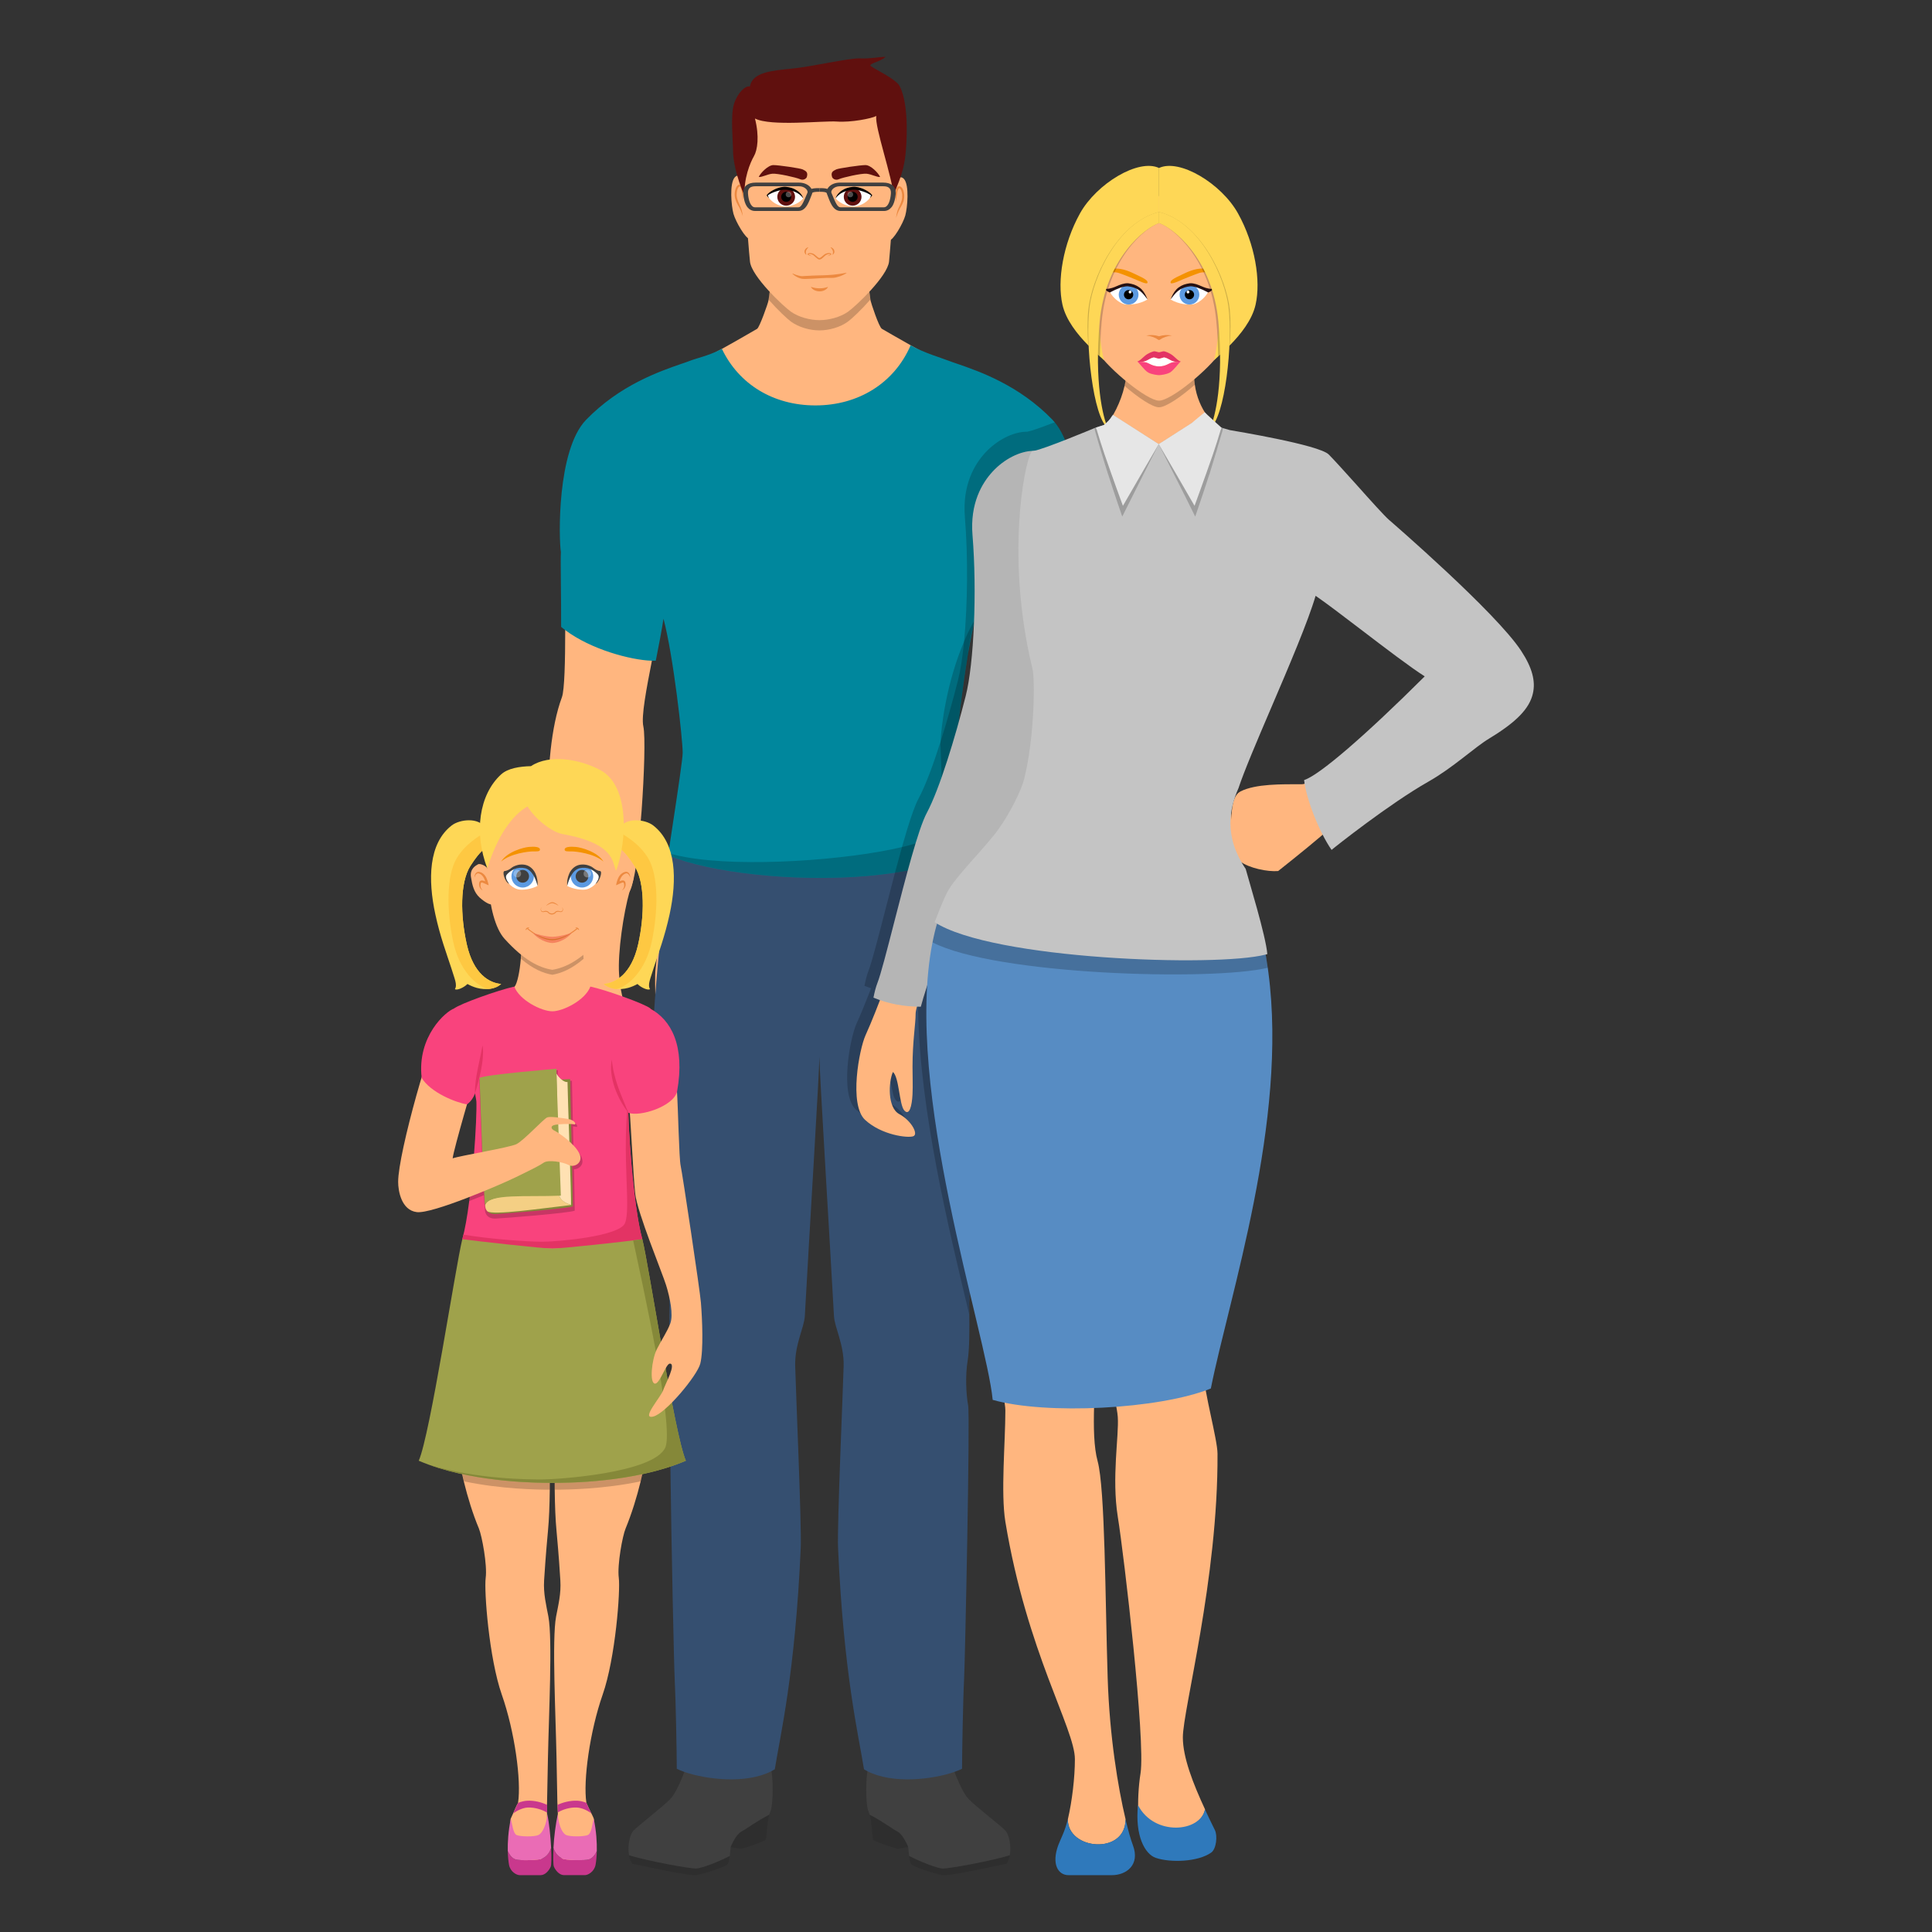 <?xml version="1.0" encoding="utf-8"?>
<!-- Generator: Adobe Illustrator 16.0.0, SVG Export Plug-In . SVG Version: 6.00 Build 0)  -->
<!DOCTYPE svg PUBLIC "-//W3C//DTD SVG 1.1//EN" "http://www.w3.org/Graphics/SVG/1.1/DTD/svg11.dtd">
<svg version="1.1" id="Layer_1" xmlns="http://www.w3.org/2000/svg" xmlns:xlink="http://www.w3.org/1999/xlink" x="0px" y="0px"
	 width="85px" height="85px" viewBox="0 0 85 85" enable-background="new 0 0 85 85" xml:space="preserve">
<rect x="0" y="0" width="85" height="85" fill="#333333" stroke="none"/>
<g>
	<g>
		<g>
			<path fill="#2E2E2E" d="M32.146,81.262l0.463,0.081c0,0,0.789-0.228,1.088-0.401c0.041-0.231,0.045-0.753,0.146-1.102
				c-0.496,0.248-0.988,0.615-1.24,0.752C32.353,80.73,32.146,81.262,32.146,81.262z"/>
			<path fill="#2E2E2E" d="M27.675,81.623c0.025,0.142,0.072,0.272,0.145,0.375c0.309,0.055,2.512,0.561,2.85,0.496
				c0.336-0.066,1.258-0.361,1.346-0.482c0.041-0.053,0.07-0.205,0.094-0.359c-0.443,0.231-1.205,0.537-1.463,0.554
				C30.37,82.221,28.479,81.871,27.675,81.623z"/>
			<path fill="#404040" d="M27.675,81.623c0.805,0.248,2.693,0.598,2.969,0.582c0.26-0.017,1.021-0.321,1.463-0.554
				c0.025-0.194,0.039-0.391,0.039-0.391s0.207-0.531,0.457-0.67c0.252-0.137,0.744-0.504,1.24-0.752l0,0
				c0.016-0.049,0.031-0.092,0.047-0.133c0.148-0.334,0.123-1.615,0.02-1.929c0,0-3.129-0.543-3.568-0.619
				c-0.053,0.423-0.512,1.636-0.846,1.986c-0.332,0.351-1.404,1.162-1.625,1.396C27.704,80.715,27.604,81.215,27.675,81.623z"/>
		</g>
		<path fill="#FFB67F" d="M47.608,45.098c0.232,1.442-0.908,2.414-1.107,2.582c-0.203,0.168-0.975,0.771-1.871,0.906
			s-0.545-0.336,0-0.639c0.547-0.302,0.766-1.407,0.799-1.943c0.031-0.537-0.537-0.336-0.537,0c0,0.335-0.268,1.208-0.639,1.508
			c-0.369,0.302-0.504-0.168-0.369-0.43c0.133-0.265,0.271-1.581,0.201-1.851c-0.068-0.269,0.408-0.828,0.539-1.106
			c0.125-0.274,0.217-0.889,0.234-1.19c0.062-1.026-0.266-3.274-0.572-4.071c-0.312-0.797-0.668-6.108-0.488-6.905
			c0.098-0.439-0.135-1.659-0.375-2.89h-0.002c-0.191-0.999-0.393-2.004-0.422-2.601c-0.135,0.226-0.271,0.725-0.404,1.351
			c-0.381,1.83-0.699,4.764-0.699,5.29c0,0.251,0.156,1.346,0.365,2.72c0.078,0.515,0.164,1.068,0.25,1.633
			c0.121,0.779,0.244,1.58,0.355,2.316c0.201,1.327,0.363,2.461,0.398,2.938c0.014,0.142,0.018,0.376,0.014,0.683
			c0,0.157-0.006,0.337-0.008,0.534c-0.078,3.209-0.602,11.005-0.979,12.281c-0.008,0.021-0.012,0.043-0.018,0.064
			c-0.41,1.557,0.045,5.625,0.105,6.354c0.098,1.153,0.037,4.003-0.221,5.932c-0.115,0.891-0.521,5.571-0.311,7.216
			c0.055,0.407,0.129,0.79,0.221,1.146h-3.389c0.039-0.992,0.014-2.029-0.15-2.476c-0.311-0.84-1.326-7.745-1.373-8.452
			c-0.043-0.71,0.16-4.453,0.328-5.802c0.215-1.673-0.771-3.45-0.814-6.33c-0.018-1.106,0.043-3.407,0-4.026
			s-0.619-5.224-0.619-6.021c0,0.797-0.576,5.4-0.621,6.021c-0.045,0.619,0.02,2.92,0,4.026c-0.045,2.88-1.027,4.657-0.812,6.33
			c0.168,1.349,0.371,5.092,0.328,5.802c-0.047,0.707-1.064,7.612-1.375,8.452c-0.164,0.445-0.189,1.482-0.15,2.476h-3.387
			c0.09-0.356,0.166-0.739,0.219-1.146c0.213-1.645-0.191-6.325-0.309-7.216c-0.164-1.219-0.248-2.808-0.262-4.101
			c-0.012-0.752,0.004-1.406,0.039-1.831c0.025-0.295,0.115-1.146,0.188-2.156c0.016-0.216,0.029-0.44,0.043-0.669
			c0.031-0.584,0.051-1.191,0.047-1.754c-0.006-0.582-0.039-1.117-0.117-1.533c-0.02-0.111-0.041-0.213-0.068-0.306
			c-0.379-1.28-0.904-9.112-0.979-12.307c-0.002-0.041-0.002-0.076-0.002-0.114c-0.006-0.145-0.006-0.274-0.008-0.396
			c-0.002-0.085-0.002-0.162-0.002-0.233c0-0.195,0.004-0.348,0.012-0.449c0.035-0.415,0.16-1.314,0.324-2.411
			c0.121-0.808,0.262-1.719,0.4-2.617c0.004-0.036,0.012-0.073,0.018-0.107c0.057-0.375,0.113-0.744,0.168-1.102
			c0.023-0.155,0.049-0.308,0.07-0.458c0.223-1.464,0.395-2.65,0.395-2.912c0-0.708-0.576-5.754-1.104-6.641
			c-0.031,0.596-0.229,1.601-0.424,2.6c-0.24,1.23-0.475,2.451-0.377,2.891c0.094,0.423,0.039,2.116-0.078,3.731
			c-0.047,0.599-0.1,1.189-0.156,1.7c-0.012,0.104-0.023,0.208-0.035,0.307c-0.07,0.557-0.146,0.983-0.217,1.167
			c-0.039,0.101-0.078,0.221-0.117,0.36c-0.002,0-0.002,0-0.002,0c-0.268,0.942-0.525,2.68-0.463,3.631
			c0.002,0.027,0.004,0.055,0.006,0.08c0.004,0.04,0.012,0.116,0.021,0.21c0.01,0.064,0.018,0.137,0.027,0.214
			c0.039,0.279,0.102,0.61,0.189,0.768c0.271,0.474,0.605,0.839,0.535,1.106c-0.064,0.27,0.07,1.586,0.201,1.851
			c0.139,0.262,0,0.73-0.367,0.43c-0.369-0.3-0.635-1.173-0.635-1.508c0-0.336-0.574-0.537-0.541,0
			c0.037,0.536,0.252,1.643,0.799,1.943c0.543,0.303,0.896,0.772,0,0.639c-0.896-0.135-1.67-0.738-1.871-0.906
			c-0.199-0.168-1.342-1.14-1.107-2.582c0.17-1.024,0.141-1.863,0.139-1.94c-0.039-0.711-0.258-2.433-0.4-4.443
			c-0.047-0.671-0.088-1.376-0.107-2.085c0-0.003-0.002-0.005-0.002-0.01c-0.037-1.243-0.021-2.502,0.104-3.636
			c0.096-0.864,0.252-1.655,0.494-2.309c0.117-0.313,0.145-1.61,0.146-2.959c0.002-1.565-0.035-3.2-0.008-3.438
			c-0.092-0.441-0.184-4.402,1.057-5.687c1.701-1.762,3.83-2.289,4.496-2.554c0.271-0.109,0.756-0.361,1.254-0.638
			c0.033-0.018,0.068-0.035,0.1-0.054c0.686-0.379,1.367-0.778,1.543-0.879c0.107-0.061,0.484-1.133,0.496-1.23
			c0.006-0.02,0.008-0.035,0.01-0.055c0.012-0.078,0.021-0.15,0.029-0.215c0.002-0.033,0.01-0.062,0.012-0.092
			c0.002-0.014,0.004-0.026,0.006-0.039c0.004-0.029,0.008-0.055,0.008-0.079c0.002-0.009,0.004-0.015,0.004-0.023
			s0.002-0.016,0.004-0.024c0.006-0.038,0.008-0.06,0.008-0.06h4.34c0,0,0.006,0.039,0.014,0.107c0.002,0.024,0.006,0.05,0.01,0.079
			c0.002,0.013,0.004,0.025,0.004,0.039c0.004,0.029,0.01,0.059,0.014,0.092c0.01,0.064,0.02,0.137,0.027,0.215
			c0.006,0.02,0.006,0.035,0.01,0.055c0.008,0.059,0.363,1.157,0.496,1.23c0.15,0.087,0.688,0.399,1.273,0.728
			c0.615,0.346,1.283,0.706,1.623,0.843c0.666,0.265,2.795,0.792,4.494,2.554c0.018,0.017,0.033,0.035,0.049,0.054
			c1.191,1.334,1.1,5.196,1.014,5.633c0.025,0.242-0.012,1.923-0.012,3.51c0.002,1.324,0.031,2.582,0.145,2.889
			c1.051,2.821,0.189,9.731,0.016,12.815C47.358,44.18,47.575,44.91,47.608,45.098z"/>
		<g>
			<path fill="#2E2E2E" d="M39.958,81.262l-0.463,0.081c0,0-0.789-0.228-1.088-0.401c-0.039-0.231-0.045-0.753-0.146-1.102
				c0.496,0.248,0.988,0.615,1.24,0.752C39.751,80.73,39.958,81.262,39.958,81.262z"/>
			<path fill="#2E2E2E" d="M44.427,81.623c-0.023,0.142-0.07,0.272-0.143,0.375c-0.309,0.055-2.512,0.561-2.848,0.496
				c-0.338-0.066-1.26-0.361-1.35-0.482c-0.039-0.053-0.068-0.205-0.09-0.359c0.441,0.231,1.203,0.537,1.463,0.554
				C41.733,82.221,43.624,81.871,44.427,81.623z"/>
			<path fill="#404040" d="M44.427,81.623c-0.803,0.248-2.693,0.598-2.967,0.582c-0.258-0.017-1.02-0.321-1.463-0.554
				c-0.027-0.194-0.039-0.391-0.039-0.391s-0.207-0.531-0.457-0.67c-0.252-0.137-0.744-0.504-1.24-0.752l0,0
				c-0.014-0.049-0.029-0.092-0.047-0.133c-0.148-0.334-0.121-1.615-0.018-1.929c0,0,3.129-0.543,3.566-0.619
				c0.053,0.423,0.512,1.636,0.846,1.986s1.404,1.162,1.625,1.396C44.399,80.715,44.499,81.215,44.427,81.623z"/>
		</g>
		<path fill="#354F70" d="M43.354,49.043c-0.355,3.419-0.713,7.891-0.713,8.293c0,0.104,0.002,0.279,0.006,0.496
			c0.006,0.61,0.008,1.532-0.074,2.03c-0.111,0.671-0.066,1.498,0.021,1.968c0.092,0.471-0.135,11.224-0.178,12.051
			c-0.045,0.826-0.09,3.279-0.09,3.938c-0.098,0.047-0.209,0.095-0.336,0.138c-0.969,0.336-2.721,0.541-3.828-0.032
			c-0.051-0.025-0.102-0.054-0.15-0.085c-0.225-1.431-0.896-4.178-1.141-9.748c-0.045-0.982,0.223-7.064,0.246-8.002
			c0.021-0.941-0.398-1.678-0.426-2.191c-0.203-3.686-0.641-10.775-0.641-11.403c0,0.628-0.438,7.719-0.641,11.403
			c-0.029,0.515-0.447,1.25-0.424,2.191c0.021,0.938,0.287,7.02,0.244,8.002c-0.244,5.57-0.916,8.317-1.141,9.748
			c-0.049,0.031-0.102,0.06-0.15,0.085c-1.109,0.573-2.861,0.368-3.83,0.032c-0.125-0.043-0.236-0.091-0.332-0.138
			c0-0.657-0.047-3.11-0.092-3.938c-0.031-0.577-0.148-5.989-0.189-9.367c-0.016-1.463-0.018-2.543,0.01-2.684
			c0.092-0.47,0.137-1.297,0.021-1.968c-0.064-0.395-0.076-1.06-0.074-1.623c0.002-0.395,0.008-0.737,0.008-0.903
			c0-0.17-0.064-1.074-0.166-2.32c-0.137-1.691-0.344-4.005-0.549-5.973c-0.137-1.315-0.072-3.19,0.074-5.141
			c0.004-0.035,0.004-0.074,0.01-0.109c0.016-0.204,0.029-0.409,0.047-0.613c0.082-0.974,0.182-1.953,0.279-2.875
			c0.105-0.969,0.215-1.878,0.307-2.656c0.004-0.033,0.01-0.066,0.012-0.099c0.059-0.469,0.107-0.888,0.146-1.239
			c0.018-0.133,0.029-0.257,0.041-0.371c0.025,0.022,0.076,0.049,0.15,0.079c0.926,0.374,5.416,1.218,6.236,1.218
			c0.492,0,2.299-0.364,3.861-0.743c0.521-0.125,1.014-0.254,1.424-0.368c0.408-0.117,0.734-0.221,0.924-0.299
			c0.078-0.034,0.135-0.063,0.16-0.089c0.035,0.414,0.098,0.988,0.178,1.676c0.078,0.691,0.172,1.497,0.268,2.362
			c0.145,1.309,0.295,2.756,0.404,4.156C43.419,45.889,43.487,47.756,43.354,49.043z"/>
		<path opacity="0.2" enable-background="new    " d="M38.29,13.181c-0.396,0.454-0.822,0.851-0.988,0.971
			c-0.334,0.244-0.824,0.384-1.25,0.384c-0.424,0-0.914-0.14-1.25-0.384c-0.164-0.121-0.59-0.517-0.988-0.971
			c0.043-0.31,0.068-0.532,0.068-0.532h4.34C38.222,12.648,38.249,12.871,38.29,13.181z"/>
		<path fill="#FFB67F" d="M39.245,5.13c-0.318-1.255-2.445-1.405-3.193-1.405s-2.873,0.15-3.191,1.405
			c-0.316,1.255,0.066,5.725,0.135,6.378c0.066,0.652,1.473,1.977,1.809,2.21c0.334,0.233,0.826,0.367,1.25,0.367
			s0.914-0.133,1.25-0.367c0.334-0.233,1.74-1.558,1.809-2.21C39.177,10.854,39.562,6.385,39.245,5.13z"/>
		<g>
			<path fill="#FFB67F" d="M39.253,8.423c0.012-0.298,0.277-0.819,0.521-0.546c0.238,0.271,0.15,1.259,0.055,1.605
				c-0.096,0.346-0.539,1.114-0.717,1.098c0.027-0.361,0.064-0.975,0.094-1.305C39.233,8.945,39.241,8.673,39.253,8.423z"/>
			<path fill="#EC8940" d="M39.435,8.88c-0.045-0.177-0.049-0.362-0.004-0.548c0.018-0.043,0.027-0.104,0.105-0.133
				c0.037-0.01,0.072,0.002,0.098,0.021c0.025,0.017,0.043,0.038,0.061,0.06c0.057,0.086,0.074,0.184,0.086,0.277
				c0.006,0.096-0.002,0.191-0.027,0.286c-0.031,0.091-0.068,0.172-0.115,0.252c-0.098,0.153-0.16,0.317-0.215,0.492
				c0.008-0.091,0.025-0.181,0.049-0.269c0.023-0.09,0.064-0.176,0.102-0.256s0.072-0.164,0.094-0.244
				c0.021-0.082,0.027-0.168,0.021-0.254c-0.008-0.084-0.027-0.171-0.068-0.236c-0.02-0.033-0.047-0.053-0.062-0.049
				c-0.014,0-0.039,0.037-0.055,0.075c-0.029,0.078-0.043,0.167-0.055,0.257C39.435,8.701,39.429,8.789,39.435,8.88z"/>
		</g>
		<g>
			<path fill="#FFB67F" d="M32.847,8.349c-0.014-0.298-0.277-0.819-0.52-0.548c-0.242,0.273-0.152,1.261-0.057,1.607
				c0.096,0.344,0.539,1.114,0.717,1.099c-0.027-0.362-0.064-0.976-0.094-1.306C32.866,8.869,32.858,8.598,32.847,8.349z"/>
			<path fill="#EC8940" d="M32.665,8.806c0.006-0.089,0-0.181-0.012-0.269c-0.01-0.088-0.023-0.178-0.055-0.256
				c-0.014-0.037-0.041-0.076-0.055-0.076c-0.016-0.004-0.043,0.017-0.062,0.049C32.44,8.32,32.421,8.406,32.415,8.49
				c-0.01,0.086-0.002,0.172,0.02,0.252c0.021,0.082,0.059,0.166,0.094,0.246c0.039,0.082,0.078,0.168,0.102,0.256
				s0.041,0.179,0.051,0.268c-0.057-0.174-0.119-0.338-0.217-0.491c-0.045-0.079-0.084-0.161-0.113-0.254
				c-0.027-0.092-0.035-0.188-0.027-0.284c0.01-0.095,0.029-0.189,0.086-0.277c0.016-0.021,0.033-0.043,0.061-0.061
				c0.023-0.018,0.061-0.029,0.098-0.02c0.076,0.029,0.086,0.089,0.104,0.133C32.712,8.443,32.708,8.629,32.665,8.806z"/>
		</g>
		<path fill="#60100E" d="M32.993,3.803c0.111-0.628,0.965-0.696,1.863-0.786c0.895-0.089,2.512-0.471,2.982-0.448
			C38.31,2.59,38.692,2.498,38.96,2.5c-0.223,0.225-0.762,0.291-0.65,0.404c0.113,0.112,1.113,0.565,1.279,0.897
			c0.428,0.853,0.295,2.596,0.246,3.028c-0.111,0.988-0.492,1.525-0.516,1.817c-0.045-0.807-0.854-3.095-0.764-3.544
			c-0.201,0.112-1.121,0.291-1.729,0.246c-0.605-0.044-2.916,0.225-3.611-0.134c0.201,0.786,0.111,1.392-0.047,1.661
			c-0.156,0.269-0.469,1.008-0.4,1.771c-0.385-0.885-0.518-1.614-0.518-2.019S32.134,5.07,32.29,4.578
			C32.446,4.084,32.792,3.757,32.993,3.803z"/>
		<g>
			<path fill="#EC8940" d="M34.872,12.033c0.092,0.043,0.188,0.074,0.281,0.097c0.047,0.012,0.096,0.021,0.141,0.021
				c0.041,0,0.09-0.006,0.143-0.009c0.201-0.015,0.402-0.019,0.605-0.026c0.102-0.002,0.203-0.002,0.303-0.009l0.301-0.019
				c0.189-0.021,0.393-0.047,0.59-0.086c0.004-0.002,0.008,0,0.008,0.004c0,0.001,0,0.005-0.002,0.007
				c-0.086,0.063-0.184,0.103-0.279,0.14c-0.098,0.034-0.197,0.061-0.305,0.072c-0.111,0.005-0.203,0-0.307,0.002
				c-0.102,0.002-0.201,0.01-0.305,0.016c-0.201,0.013-0.4,0.026-0.604,0.029c-0.051-0.002-0.104,0.003-0.16-0.007
				s-0.107-0.026-0.156-0.048c-0.096-0.043-0.186-0.098-0.26-0.17c-0.004-0.004-0.004-0.008-0.002-0.01
				C34.868,12.035,34.868,12.033,34.872,12.033z"/>
			<path fill="#EC8940" d="M35.673,12.621c0.068,0.022,0.131,0.037,0.193,0.048c0.062,0.01,0.125,0.017,0.188,0.016
				c0.125,0.001,0.24-0.015,0.377-0.063c-0.031,0.066-0.094,0.117-0.16,0.15c-0.068,0.034-0.145,0.047-0.219,0.047
				c-0.074-0.002-0.148-0.017-0.217-0.05C35.769,12.736,35.708,12.687,35.673,12.621z"/>
		</g>
		<g>
			<path fill="#EC8940" d="M35.716,11.269c-0.029-0.009-0.062-0.016-0.094-0.026c-0.016-0.006-0.031-0.011-0.047-0.018
				c-0.008-0.004-0.016-0.008-0.023-0.012c-0.006-0.008-0.021-0.008-0.021-0.033c0.01-0.023,0.018-0.021,0.023-0.029
				c0.01-0.004,0.02-0.01,0.029-0.012c0.018-0.006,0.035-0.007,0.053-0.007c0.035,0.001,0.07,0.006,0.104,0.016
				c0.072,0.019,0.123,0.072,0.172,0.111c0.025,0.021,0.049,0.043,0.072,0.062c0.021,0.019,0.055,0.031,0.064,0.031
				c0.045-0.002,0.098-0.052,0.145-0.093c0.051-0.04,0.1-0.093,0.174-0.11c0.029-0.009,0.066-0.016,0.102-0.017
				c0.035,0.002,0.076,0,0.104,0.043c0.002,0.034-0.014,0.03-0.02,0.038c-0.008,0.004-0.016,0.008-0.023,0.012
				c-0.016,0.008-0.029,0.012-0.047,0.018c-0.031,0.011-0.062,0.018-0.096,0.026l0.09-0.043c0.014-0.007,0.027-0.015,0.039-0.022
				c0.008-0.004,0.016-0.008,0.02-0.012c0.006-0.003,0.008-0.018,0.008-0.002c-0.01-0.011-0.045-0.018-0.072-0.015
				c-0.029,0.004-0.057,0.011-0.088,0.022c-0.053,0.02-0.1,0.066-0.146,0.109c-0.049,0.041-0.092,0.1-0.18,0.113
				c-0.057-0.003-0.08-0.028-0.109-0.049c-0.027-0.021-0.053-0.043-0.076-0.064c-0.049-0.045-0.092-0.09-0.146-0.109
				c-0.027-0.011-0.061-0.02-0.09-0.022c-0.027-0.005-0.061,0.004-0.068,0.011c-0.006-0.008,0.012,0.012,0.021,0.018
				c0.016,0.009,0.027,0.017,0.043,0.022L35.716,11.269z"/>
			<g>
				<path fill="#EC8940" d="M36.536,10.875c0.07,0.015,0.139,0.061,0.166,0.139c0.012,0.039,0.012,0.082-0.004,0.117
					c-0.018,0.035-0.039,0.064-0.07,0.084c0.02-0.071,0.029-0.128,0.012-0.182C36.624,10.981,36.579,10.934,36.536,10.875z"/>
				<path fill="#EC8940" d="M35.567,10.875c-0.043,0.059-0.086,0.106-0.104,0.16c-0.02,0.052-0.006,0.108,0.014,0.181
					c-0.031-0.021-0.057-0.05-0.07-0.084c-0.018-0.035-0.018-0.078-0.004-0.117C35.429,10.936,35.499,10.89,35.567,10.875z"/>
			</g>
		</g>
		<g>
			<path fill="#FFFFFF" d="M36.763,8.728c0.174-0.364,0.645-0.45,0.814-0.45c0.236,0,0.633,0.161,0.771,0.312
				c-0.166,0.319-0.498,0.46-0.725,0.493C37.401,9.113,36.989,8.996,36.763,8.728z"/>
			<circle fill="#60100E" cx="37.513" cy="8.66" r="0.39"/>
			<circle cx="37.513" cy="8.66" r="0.22"/>
			<circle opacity="0.3" fill="#FFFFFF" enable-background="new    " cx="37.409" cy="8.555" r="0.125"/>
			<path d="M36.763,8.728c0.043-0.147,0.158-0.276,0.293-0.358c0.137-0.086,0.291-0.133,0.451-0.149
				c0.164-0.019,0.328,0.033,0.471,0.089c0.143,0.066,0.285,0.141,0.387,0.268l0.01,0.012l-0.006,0.011
				c-0.029,0.042-0.062,0.081-0.098,0.115c0.021-0.046,0.043-0.089,0.062-0.134l0.002,0.021c-0.117-0.086-0.256-0.145-0.395-0.188
				c-0.145-0.043-0.279-0.082-0.42-0.069c-0.145,0.011-0.285,0.049-0.418,0.106C36.968,8.512,36.853,8.601,36.763,8.728z"/>
		</g>
		<path fill="#60100E" d="M36.608,7.787c-0.066-0.213,0.039-0.264,0.184-0.334c0.107-0.051,1.055-0.19,1.285-0.19
			c0.232,0,0.564,0.342,0.645,0.524c-0.152,0.012-0.365-0.119-0.598-0.144c-0.229-0.022-1.055,0.167-1.213,0.239
			C36.751,7.955,36.628,7.853,36.608,7.787z"/>
		<g>
			<path fill="#FFFFFF" d="M35.339,8.728c-0.172-0.364-0.643-0.45-0.812-0.45c-0.236,0-0.633,0.161-0.771,0.312
				c0.164,0.319,0.498,0.46,0.723,0.493C34.702,9.113,35.116,8.996,35.339,8.728z"/>
			<circle fill="#60100E" cx="34.589" cy="8.66" r="0.39"/>
			<circle cx="34.591" cy="8.66" r="0.22"/>
			<circle opacity="0.3" fill="#FFFFFF" enable-background="new    " cx="34.694" cy="8.555" r="0.125"/>
			<path d="M35.339,8.728c-0.043-0.147-0.158-0.276-0.293-0.358c-0.135-0.086-0.291-0.133-0.451-0.149
				c-0.164-0.019-0.328,0.033-0.469,0.089c-0.143,0.066-0.285,0.141-0.387,0.268l-0.01,0.012l0.006,0.011
				c0.027,0.042,0.061,0.081,0.098,0.115c-0.021-0.046-0.045-0.089-0.061-0.134l-0.004,0.021c0.115-0.086,0.256-0.145,0.395-0.188
				c0.145-0.043,0.281-0.082,0.422-0.069c0.143,0.011,0.283,0.049,0.416,0.106C35.134,8.512,35.251,8.601,35.339,8.728z"/>
		</g>
		<path fill="#60100E" d="M35.497,7.787c0.064-0.213-0.041-0.264-0.184-0.334c-0.107-0.051-1.057-0.19-1.287-0.19
			s-0.564,0.342-0.645,0.524c0.154,0.012,0.365-0.119,0.598-0.144c0.229-0.022,1.057,0.167,1.215,0.239S35.476,7.853,35.497,7.787z"
			/>
		<g>
			<path fill="#404040" d="M36.382,8.496c-0.045-0.049-0.146-0.059-0.33-0.059v-0.16c0.172,0,0.385,0,0.502,0.127L36.382,8.496z"/>
			<g>
				<path fill="#404040" d="M39.397,8.38c0-0.002,0-0.002,0-0.002c-0.014-0.056-0.031-0.099-0.062-0.142V8.23
					c-0.008-0.015-0.02-0.029-0.035-0.044c-0.01-0.012-0.023-0.024-0.037-0.036c-0.008-0.005-0.014-0.011-0.021-0.016
					c-0.092-0.066-0.223-0.1-0.375-0.1h-1.918c-0.193,0-0.367,0.066-0.48,0.186c-0.027,0.027-0.051,0.061-0.064,0.091v0.002
					c-0.031,0.058-0.043,0.112-0.037,0.167c0.004,0.018,0.01,0.037,0.016,0.055c0.115,0.279,0.23,0.748,0.6,0.748h1.902
					c0.137,0,0.25-0.058,0.334-0.164h0.002c0.029-0.037,0.057-0.078,0.078-0.127l0,0L39.3,8.99c0.051-0.107,0.084-0.248,0.102-0.418
					c0.002-0.002,0.002-0.004,0.002-0.01V8.552c0-0.007,0.002-0.017,0.002-0.021V8.509C39.407,8.462,39.403,8.419,39.397,8.38z
					 M38.882,9.121h-1.902c-0.137,0-0.217-0.195-0.4-0.635c-0.018-0.047,0.004-0.115,0.057-0.171c0.074-0.077,0.188-0.12,0.312-0.12
					h1.918c0.109,0,0.188,0.022,0.242,0.064c0.066,0.052,0.096,0.141,0.086,0.258C39.175,8.81,39.081,9.121,38.882,9.121z"/>
				<path fill="#404040" d="M35.702,8.313c-0.016-0.032-0.039-0.063-0.066-0.093c-0.111-0.119-0.287-0.186-0.479-0.186h-1.918
					c-0.168,0-0.303,0.039-0.396,0.115c-0.01,0.006-0.018,0.014-0.025,0.021c-0.02,0.019-0.033,0.036-0.047,0.057
					c-0.002,0-0.002,0-0.002,0.001c-0.043,0.062-0.064,0.137-0.068,0.229v0.021c0,0.002,0,0.002,0,0.004c0,0.015,0,0.03,0.002,0.048
					c0.012,0.183,0.049,0.34,0.104,0.459l0.002,0.002l0,0c0.021,0.051,0.051,0.096,0.08,0.131c0.084,0.103,0.199,0.16,0.332,0.16
					h1.904c0.367,0,0.482-0.468,0.6-0.748c0.008-0.018,0.012-0.033,0.014-0.053C35.745,8.429,35.733,8.371,35.702,8.313z
					 M35.522,8.486c-0.186,0.439-0.266,0.635-0.398,0.635H33.22c-0.195,0-0.291-0.312-0.311-0.604
					c-0.01-0.119,0.02-0.207,0.084-0.258c0.053-0.042,0.137-0.064,0.244-0.064h1.918c0.125,0,0.238,0.043,0.312,0.121
					C35.522,8.371,35.544,8.439,35.522,8.486z"/>
				<path fill="#404040" d="M35.72,8.496l-0.172-0.092c0.115-0.127,0.33-0.127,0.504-0.127v0.16
					C35.868,8.438,35.765,8.447,35.72,8.496z"/>
			</g>
		</g>
		<path fill="#00879D" d="M47.423,24.287c0.01,0.164,0.006,0.64,0,1.438c-0.008,0.537-0.012,1.232-0.012,1.932
			c-0.057,0.045-0.113,0.088-0.174,0.129c-1.17,0.834-2.93,1.282-3.814,1.282h-0.002c-0.062,0-0.123-0.001-0.176-0.006
			c-0.004-0.023-0.006-0.049-0.014-0.073c-0.125-0.64-0.244-1.258-0.324-1.771c-0.105,0.401-0.211,0.923-0.311,1.495v0.001
			c-0.045,0.269-0.09,0.549-0.131,0.829c-0.006,0.035-0.01,0.07-0.016,0.105c-0.021,0.146-0.043,0.29-0.062,0.438
			c-0.01,0.057-0.018,0.114-0.023,0.173c-0.021,0.139-0.039,0.277-0.057,0.415c-0.02,0.143-0.035,0.284-0.053,0.422
			c0,0.003-0.002,0.008-0.002,0.014c-0.008,0.072-0.018,0.143-0.025,0.21c-0.012,0.104-0.021,0.207-0.035,0.306
			c-0.012,0.099-0.021,0.192-0.029,0.286c-0.012,0.093-0.02,0.182-0.027,0.266c-0.006,0.056-0.012,0.11-0.016,0.164
			c-0.002,0.011-0.002,0.021-0.004,0.034c-0.006,0.06-0.012,0.116-0.018,0.172c0,0.02-0.002,0.039-0.004,0.058
			c-0.006,0.056-0.01,0.106-0.012,0.155c-0.002,0.008-0.002,0.018-0.002,0.027c-0.004,0.027-0.006,0.054-0.008,0.076v0.012
			c-0.002,0.023-0.004,0.048-0.004,0.068c-0.004,0.07-0.006,0.125-0.006,0.167c0,0.234,0.154,1.312,0.354,2.631
			c0.08,0.52,0.166,1.075,0.252,1.633c-0.023,0.015-0.049,0.027-0.074,0.042c-0.027,0.015-0.059,0.032-0.088,0.046
			c-0.846,0.447-1.934,0.749-3.129,0.931c-3.143,0.484-7.031,0.157-9.199-0.49c-0.229-0.066-0.436-0.14-0.623-0.213
			c-0.031-0.011-0.062-0.023-0.094-0.039c-0.023-0.008-0.049-0.019-0.068-0.028c0.002-0.029,0.008-0.059,0.014-0.089
			c0.061-0.42,0.129-0.84,0.189-1.247c0.236-1.56,0.439-2.91,0.439-3.176c0-0.578-0.408-4.254-0.844-5.891
			c-0.078,0.513-0.197,1.132-0.324,1.771c-0.006,0.026-0.01,0.052-0.016,0.078c-0.055,0.001-0.111,0.001-0.174,0
			c-0.938-0.03-2.688-0.502-3.814-1.352c-0.062-0.044-0.119-0.091-0.176-0.138v-0.002c0-0.66-0.002-1.313-0.01-1.822
			c-0.008-0.814-0.012-1.302,0-1.467c-0.094-0.573-0.182-4.483,1.107-5.817c1.48-1.528,3.232-2.131,4.174-2.458
			c0.156-0.053,0.285-0.096,0.383-0.135c0.264-0.108,0.814-0.224,1.318-0.479c0.033-0.018,0.068-0.035,0.1-0.054
			c0.746,1.564,2.268,2.491,4.115,2.491c1.908,0,3.479-0.996,4.189-2.644c0.611,0.343,1.354,0.551,1.688,0.684
			c0.098,0.039,0.229,0.082,0.383,0.135c0.941,0.326,2.699,0.93,4.174,2.46c0.031,0.034,0.064,0.069,0.094,0.107
			C47.587,19.995,47.513,23.728,47.423,24.287z"/>
		<path opacity="0.2" enable-background="new    " d="M42.421,35.739c0.078,0.52,0.164,1.075,0.25,1.633
			c-0.023,0.015-0.047,0.027-0.072,0.042c-0.029,0.015-0.061,0.032-0.09,0.046c-0.846,0.447-1.932,0.749-3.127,0.931
			c-3.143,0.484-7.031,0.157-9.201-0.49c-0.227-0.066-0.436-0.14-0.621-0.213c-0.031-0.011-0.062-0.023-0.094-0.039
			c-0.023-0.008-0.049-0.019-0.07-0.028c0.002-0.029,0.01-0.059,0.014-0.089c0.021,0.007,0.045,0.015,0.068,0.02
			c0.031,0.009,0.062,0.02,0.1,0.029c0.18,0.048,0.375,0.093,0.586,0.129c2.562,0.465,7.148,0.127,9.525-0.443
			c0.805-0.192,1.357-0.411,1.494-0.635c0.068-0.113,0.119-0.288,0.154-0.504c0.184-1.061,0.039-3.09,0.039-3.363
			c0-0.034,0.002-0.074,0.004-0.123c0.027-0.655,0.256-2.592,1.037-4.423c0.055-0.133,0.115-0.265,0.178-0.398
			c0.098-0.203,0.201-0.403,0.312-0.601c-0.219,0.78-0.311,1.421-0.311,1.495v0.001c0,0.004,0,0.005,0.004,0.005
			c-0.047,0.267-0.092,0.545-0.135,0.824c-0.006,0.035-0.01,0.07-0.016,0.105c-0.021,0.146-0.043,0.29-0.062,0.438
			c-0.01,0.057-0.018,0.114-0.023,0.173c-0.021,0.139-0.039,0.277-0.057,0.415c-0.02,0.143-0.035,0.284-0.053,0.422
			c0,0.003-0.002,0.008-0.002,0.014c-0.008,0.072-0.018,0.143-0.025,0.21c-0.012,0.104-0.021,0.207-0.035,0.306
			c-0.01,0.099-0.02,0.193-0.029,0.286c-0.012,0.093-0.02,0.182-0.027,0.266c-0.006,0.056-0.012,0.11-0.016,0.164
			c-0.002,0.011-0.002,0.021-0.004,0.034c-0.006,0.06-0.012,0.116-0.018,0.172c0,0.02-0.002,0.039-0.004,0.058
			c-0.006,0.055-0.01,0.106-0.012,0.155c-0.002,0.008-0.002,0.018-0.002,0.027c-0.004,0.027-0.006,0.054-0.008,0.076v0.012
			c-0.002,0.023-0.004,0.048-0.004,0.068c-0.004,0.07-0.006,0.125-0.006,0.167C42.067,33.343,42.22,34.421,42.421,35.739z"/>
	</g>
	<path opacity="0.2" enable-background="new    " d="M47.396,43.49c0.176-3.083,1.035-9.994-0.014-12.815
		c-0.113-0.308-0.143-1.563-0.145-2.889c0.061-0.041,0.117-0.085,0.174-0.129c0-0.699,0.004-1.395,0.012-1.932
		c0.006-0.799,0.01-1.274,0-1.438c0.09-0.56,0.164-4.292-1.016-5.708c-0.059,0.021-0.115,0.044-0.172,0.064
		c-0.453,0.174-0.869,0.32-1.041,0.351l0,0h-0.018c-0.594,0-1.311,0.362-1.83,0.924c-0.471,0.51-1.01,1.417-0.895,2.833
		c0.145,1.751,0.119,3.857-0.035,5.465c-0.066,0.685-0.156,1.277-0.268,1.713c-0.217,0.853-0.486,1.815-0.77,2.71
		c-0.32,1.007-0.66,1.925-0.963,2.49c-0.146,0.271-0.318,0.757-0.504,1.364c-0.074,0.241-0.148,0.5-0.227,0.771
		c-0.1,0.359-0.203,0.739-0.307,1.126c-0.145,0.549-0.291,1.113-0.43,1.657c-0.316,1.227-0.588,2.286-0.74,2.673
		c-0.066,0.175-0.125,0.399-0.174,0.652c0.096,0.039,0.195,0.073,0.293,0.108c-0.244,0.625-0.438,1.107-0.645,1.563
		c-0.281,0.619-0.752,3.103-0.021,3.776c0.732,0.675,1.891,0.815,2.146,0.729c0.252-0.084-0.086-0.705-0.621-0.987
		c-0.533-0.281-0.482-1.429-0.285-1.88c0.281,0.228,0.281,1.463,0.508,1.716c0.225,0.253,0.34-0.185,0.365-0.72
		c0.02-0.42-0.002-0.809,0-1.223c0.004-1.152,0.141-1.904,0.141-2.382c0-0.053,0.021-0.157,0.057-0.305
		c0.059,0.001,0.115,0.006,0.174,0.006c0.059-0.224,0.154-0.548,0.281-0.938c-0.254,4.191,0.906,9.472,1.844,13.438
		c0.129,0.545,0.254,1.063,0.371,1.554c-0.004-0.216-0.006-0.392-0.006-0.496c0-0.402,0.357-4.874,0.715-8.293
		c0.133-1.287,0.062-3.154-0.086-5.11c0.004-0.197,0.008-0.377,0.01-0.534c0.004-0.307,0-0.541-0.014-0.683
		c-0.037-0.479-0.197-1.611-0.398-2.938c-0.098-0.864-0.189-1.671-0.27-2.362c0.025-0.015,0.051-0.028,0.074-0.042
		c-0.086-0.559-0.172-1.114-0.252-1.632c-0.199-1.318-0.354-2.396-0.354-2.632c0-0.042,0.002-0.097,0.006-0.167
		c0-0.021,0.002-0.045,0.004-0.068v-0.012c0.002-0.022,0.004-0.049,0.008-0.076c0-0.01,0-0.02,0.002-0.027
		c0.002-0.049,0.006-0.101,0.012-0.155c0.002-0.019,0.004-0.038,0.004-0.058c0.006-0.055,0.012-0.112,0.018-0.172
		c0.002-0.013,0.002-0.022,0.004-0.034c0.004-0.052,0.01-0.107,0.016-0.164c0.01-0.084,0.018-0.173,0.027-0.266
		c0.008-0.094,0.018-0.188,0.029-0.286c0.014-0.099,0.023-0.2,0.035-0.306c0.01-0.067,0.018-0.138,0.025-0.21
		c0-0.005,0.002-0.01,0.002-0.014c0.018-0.138,0.033-0.279,0.053-0.422c0.018-0.138,0.035-0.276,0.057-0.415
		c0.008-0.058,0.016-0.116,0.023-0.173c0.02-0.146,0.039-0.291,0.062-0.438c0.006-0.035,0.01-0.07,0.016-0.105
		c0.043-0.279,0.088-0.558,0.133-0.824c-0.002,0-0.002-0.001-0.002-0.005c0.1-0.571,0.203-1.095,0.311-1.496
		c0.08,0.513,0.199,1.132,0.324,1.771c0.008,0.024,0.01,0.05,0.014,0.073c0.053,0.005,0.111,0.006,0.176,0.006h0.002
		c0.24,1.23,0.473,2.45,0.375,2.89c-0.18,0.797,0.176,6.108,0.488,6.905c0.309,0.797,0.635,3.046,0.572,4.071
		c-0.02,0.303-0.109,0.916-0.234,1.19c-0.131,0.278-0.607,0.839-0.539,1.106c0.068,0.27-0.068,1.586-0.201,1.851
		c-0.135,0.262,0,0.73,0.369,0.43c0.371-0.3,0.639-1.173,0.639-1.508c0-0.336,0.568-0.537,0.537,0
		c-0.033,0.536-0.252,1.643-0.799,1.943c-0.545,0.302-0.896,0.772,0,0.639c0.896-0.135,1.668-0.738,1.871-0.906
		c0.199-0.168,1.342-1.14,1.107-2.582C47.575,44.91,47.358,44.18,47.396,43.49z"/>
	<g>
		<path fill="#FFB67F" d="M45.507,20.002c-0.971-0.027-2.75,1.14-2.555,3.527c0.193,2.39,0.084,5.611-0.305,7.14
			c-0.391,1.528-1.111,4.027-1.725,5.167c-0.609,1.139-1.533,6.438-1.922,7.437c-0.389,1.001-0.641,1.657-0.918,2.269
			c-0.279,0.61-0.742,3.062-0.021,3.729c0.723,0.668,1.865,0.805,2.115,0.721c0.25-0.082-0.084-0.696-0.609-0.975
			c-0.529-0.278-0.479-1.41-0.283-1.854c0.277,0.224,0.277,1.442,0.5,1.692s0.336-0.184,0.363-0.711c0.02-0.415-0.002-0.796,0-1.205
			c0-1.138,0.137-1.879,0.137-2.351c0-0.473,1.643-5.388,2.896-6.995c1.256-1.606,2.326-3.422,2.576-8.617
			C45.964,24.666,45.813,21.308,45.507,20.002z"/>
		<path fill="#B5B5B5" d="M45.671,19.964l-0.031-0.125l-0.148-0.003c-0.002,0-0.002,0-0.002,0h-0.016
			c-0.586,0-1.295,0.358-1.805,0.913c-0.465,0.504-0.998,1.398-0.883,2.796c0.201,2.465,0.066,5.643-0.301,7.083
			c-0.455,1.792-1.146,4.079-1.707,5.131c-0.383,0.709-0.947,2.911-1.447,4.853c-0.311,1.21-0.58,2.256-0.729,2.637
			c-0.068,0.175-0.125,0.395-0.174,0.644c0.648,0.266,1.318,0.399,2.084,0.399c0.115-0.442,0.391-1.305,0.746-2.278
			c0-0.001,0-0.004,0.002-0.006c0.574-1.572,1.367-3.433,2.053-4.312c1.23-1.573,2.355-3.428,2.611-8.712
			C46.142,24.438,45.954,21.179,45.671,19.964z"/>
		<path fill="#FFB67F" d="M66.786,28.724c-1.057-1.61-5.391-5.389-5.779-5.721c-0.387-0.333-2.109-2.333-2.666-2.89
			c-0.555-0.557-3.609-0.943-4.334-1.111c-0.592-0.138-1.299-1.023-1.439-2.074c-0.035-0.227-0.039-0.466-0.012-0.705
			c-0.729,0-1.562,0-1.562,0s-0.93-0.055-1.43,0c0,0.253-0.033,0.507-0.088,0.753c-0.164,0.727-0.525,1.389-0.855,1.804
			c-0.445,0.557-2.445,1.109-3.113,1.223c-0.275,0.5-0.598,5.245,0.057,9.334c0.334,0.444,0,3.667-0.443,5.445
			c-0.445,1.777-4.277,4.277-3.945,10.722c0.477,9.18,3.055,15.168,3.055,16.558c0,1.389-0.207,3.617,0,4.889
			c0.945,5.724,3.059,9.111,3.059,10.445c0,0.809-0.123,1.842-0.309,2.644c-0.025,1.356,2.545,1.589,2.539,0
			c-0.33-1.38-0.705-3.644-0.787-6.199c-0.111-3.5-0.111-8.332-0.443-9.557c-0.334-1.222-0.059-3.5-0.059-5.333
			c0-1.834-0.666-11.891-0.555-13.058c0.277-0.055,0.445-0.167,0.887,0.058c-0.395,2.609,0.336,9.724,0.059,11.5
			s0.5,4.056,0.555,4.89c0.057,0.834-0.275,2.666,0,4.389c0.279,1.724,1.223,9.834,1.002,11.279
			c-0.092,0.586-0.131,1.264-0.092,1.885c0.738,0.941,2.746,0.718,2.93-0.288c-0.535-1.15-0.977-2.294-0.977-3.167
			c0-1.223,1.555-6.973,1.525-12.485c-0.002-0.634-0.609-2.778-0.609-3.558c0-0.776,2-8,2.277-10.496
			c0.277-2.495,0.336-7.06-0.223-10.114c-0.111-0.615-0.295-1.259-0.463-1.897c0.396,0.305,1.223,0.474,1.686,0.433
			c0.912-0.723,1.777-1.426,2.334-1.926s5.057-2.942,6.891-4.055C67.286,31.225,67.843,30.337,66.786,28.724z M57.272,34.503
			c-0.891,0-2.021-0.021-2.689,0.313c-0.32,0.16-0.406,0.688-0.398,1.247c-0.037-0.415-0.023-0.81,0.07-1.172
			c0.355-1.388,3.031-7,3.531-8.945c0.889,0.557,4.109,3.167,5.166,3.777C62.341,30.337,58.161,34.503,57.272,34.503z"/>
		<path fill="#2F79BB" d="M48.925,82.499c-0.611,0-1.473,0-1.918,0s-0.76-0.473-0.445-1.326c0.088-0.234,0.297-0.616,0.418-1.136
			c-0.027,1.356,2.545,1.589,2.537,0c0.121,0.511,0.234,0.899,0.324,1.139C50.175,82.061,49.536,82.499,48.925,82.499z"/>
		<path fill="#2F79BB" d="M53.288,81.506c-0.586,0.414-1.793,0.451-2.436,0.233c-0.488-0.166-0.922-0.983-0.785-2.323
			c0.711,1.391,2.762,1.191,2.945,0.187c0.141,0.306,0.287,0.61,0.438,0.913C53.573,80.764,53.515,81.346,53.288,81.506z"/>
		<path opacity="0.2" enable-background="new    " d="M52.565,16.928c-0.609,0.536-1.275,0.991-1.574,0.991
			c-0.289,0-0.922-0.429-1.518-0.942c0.057-0.247,0.088-0.5,0.088-0.753c0.5-0.055,1.43,0,1.43,0s0.834,0,1.562,0
			C52.526,16.462,52.532,16.701,52.565,16.928z"/>
		<path fill="#FFB67F" d="M54.231,11.084c-0.084-0.916-0.934-2.459-3.238-2.459c-2.303,0-3.152,1.543-3.236,2.459
			c-0.084,0.918,0.041,3.667,0.541,4.418c0.5,0.75,2.168,2.125,2.695,2.125c0.529,0,2.195-1.375,2.695-2.125
			C54.188,14.751,54.313,12.002,54.231,11.084z"/>
		<path fill="#578CC3" d="M53.272,61.088c-2.279,0.918-7.266,1.166-9.598,0.5c-0.279-2.92-3.92-13.673-2.652-20.106
			c0.002-0.006,0.004-0.015,0.006-0.021c0.135-0.684,0.326-1.317,0.582-1.885c0.312-0.459,0.648-0.869,0.971-1.245
			c3.188,1.506,10.924,1.506,12.275,0.752c0.451,1.103,0.748,2.277,0.92,3.496c0.01,0.063,0.02,0.131,0.027,0.197
			C56.671,49.337,54.077,57.048,53.272,61.088z"/>
		<g>
			<path fill="#E33364" d="M51.952,15.905c-0.047,0.012-0.113,0.018-0.184,0.015c-0.084-0.003-0.176-0.021-0.246-0.062
				c-0.129-0.072-0.221-0.118-0.291-0.129c-0.057-0.008-0.137,0.05-0.238,0.05c-0.104,0-0.184-0.059-0.238-0.05
				c-0.072,0.011-0.164,0.058-0.293,0.129c-0.07,0.041-0.16,0.059-0.244,0.062c-0.07,0.002-0.137-0.003-0.184-0.015
				c0.098-0.019,0.203-0.134,0.33-0.244c0.148-0.13,0.35-0.194,0.404-0.205c0.053-0.01,0.168,0.042,0.225,0.042
				s0.17-0.052,0.225-0.042c0.057,0.011,0.254,0.075,0.404,0.205C51.749,15.771,51.854,15.887,51.952,15.905z"/>
			<path fill="#FFFFFF" d="M51.771,15.92c-0.07,0.005-0.131,0.01-0.186,0.021c-0.154,0.03-0.291,0.179-0.592,0.179
				s-0.439-0.148-0.594-0.179c-0.055-0.011-0.113-0.017-0.184-0.021c0.084-0.003,0.176-0.021,0.246-0.062
				c0.129-0.072,0.221-0.118,0.291-0.129c0.057-0.008,0.137,0.05,0.238,0.05s0.184-0.059,0.238-0.05
				c0.072,0.011,0.164,0.058,0.293,0.129C51.595,15.899,51.685,15.916,51.771,15.92z"/>
			<path fill="#F9437D" d="M51.952,15.905c-0.072,0.038-0.314,0.392-0.48,0.484c-0.154,0.088-0.418,0.116-0.479,0.116
				c-0.059,0-0.324-0.028-0.479-0.116c-0.166-0.094-0.408-0.446-0.479-0.484c0.07,0.007,0.129,0.012,0.184,0.015
				c0.068,0.005,0.127,0.01,0.184,0.021c0.152,0.03,0.291,0.179,0.592,0.179c0.303,0,0.438-0.148,0.594-0.179
				c0.053-0.011,0.113-0.017,0.184-0.021C51.821,15.916,51.88,15.912,51.952,15.905z"/>
		</g>
		<path fill="#EC8940" d="M50.993,14.794c-0.189-0.06-0.387-0.067-0.568-0.031c0.197,0.016,0.385,0.08,0.533,0.184
			c0.021,0.016,0.049,0.016,0.07,0c0.148-0.104,0.336-0.168,0.531-0.184C51.38,14.727,51.185,14.734,50.993,14.794z"/>
		<g>
			<g>
				<path fill="#F49200" d="M51.507,12.451c-0.047-0.104,0.133-0.203,0.508-0.377c0.215-0.101,0.543-0.27,0.928-0.259
					c0.383,0.011,0.648,0.155,0.709,0.231c-0.277-0.036-0.689-0.104-0.877-0.04c-0.189,0.062-0.613,0.233-0.73,0.282
					C51.929,12.338,51.542,12.522,51.507,12.451z"/>
				<g>
					<path fill="#FFFFFF" d="M51.499,13.177c0.156-0.272,0.322-0.575,0.832-0.644c0.283-0.039,0.715,0.22,0.83,0.295
						c-0.154,0.322-0.516,0.555-0.709,0.568C52.259,13.408,51.886,13.396,51.499,13.177z"/>
					<circle fill="#5C9AE1" cx="52.331" cy="12.964" r="0.435"/>
					<circle cx="52.331" cy="12.964" r="0.204"/>
					<circle fill="#FFFFFF" cx="52.267" cy="12.847" r="0.063"/>
					<path fill="#261113" d="M53.161,12.693c-0.162-0.033-0.266-0.088-0.422-0.152c-0.078-0.034-0.162-0.057-0.252-0.072
						c-0.045-0.007-0.092-0.012-0.143-0.006c-0.045,0.006-0.086,0.014-0.131,0.023c-0.172,0.036-0.338,0.123-0.459,0.25
						c-0.121,0.129-0.193,0.285-0.256,0.439c0.104-0.135,0.201-0.268,0.322-0.368c0.123-0.101,0.268-0.161,0.422-0.192
						c0.037-0.008,0.08-0.015,0.115-0.018c0.031-0.001,0.07-0.001,0.107,0.004c0.076,0.01,0.152,0.033,0.229,0.057
						c0.15,0.054,0.301,0.123,0.445,0.201l0.02,0.01l0.012-0.006c0.16-0.062,0.146-0.125,0.301-0.193
						C53.312,12.705,53.323,12.727,53.161,12.693z"/>
				</g>
			</g>
			<g>
				<path fill="#F49200" d="M50.479,12.451c0.049-0.104-0.133-0.203-0.508-0.377c-0.215-0.101-0.543-0.27-0.928-0.259
					s-0.648,0.155-0.707,0.231c0.277-0.036,0.688-0.104,0.875-0.04c0.189,0.063,0.613,0.233,0.73,0.282S50.444,12.522,50.479,12.451
					z"/>
				<g>
					<path fill="#FFFFFF" d="M50.485,13.177c-0.156-0.272-0.322-0.575-0.83-0.644c-0.283-0.039-0.715,0.22-0.832,0.295
						c0.156,0.322,0.516,0.555,0.709,0.568C49.728,13.408,50.101,13.396,50.485,13.177z"/>
					<circle fill="#5C9AE1" cx="49.655" cy="12.964" r="0.435"/>
					<circle cx="49.653" cy="12.964" r="0.204"/>
					<circle fill="#FFFFFF" cx="49.72" cy="12.847" r="0.063"/>
					<path fill="#261113" d="M48.823,12.693c0.162-0.033,0.268-0.088,0.422-0.152c0.08-0.034,0.164-0.057,0.254-0.072
						c0.045-0.007,0.09-0.012,0.141-0.006c0.045,0.006,0.088,0.014,0.131,0.023c0.172,0.036,0.338,0.123,0.461,0.25
						c0.121,0.129,0.193,0.285,0.256,0.439c-0.104-0.135-0.201-0.268-0.324-0.368c-0.121-0.101-0.268-0.161-0.42-0.192
						c-0.039-0.008-0.08-0.015-0.117-0.018c-0.033-0.001-0.07-0.001-0.107,0.004c-0.074,0.01-0.152,0.033-0.229,0.057
						c-0.15,0.054-0.301,0.123-0.445,0.201l-0.018,0.01l-0.014-0.006c-0.158-0.062-0.145-0.125-0.301-0.193
						C48.675,12.705,48.661,12.727,48.823,12.693z"/>
				</g>
			</g>
		</g>
		<g>
			<path fill="#FED756" d="M55.241,13.402c-0.152,0.678-0.66,1.31-1.135,1.792c-0.186,0.189-0.363,0.354-0.516,0.492
				c-0.062,0.059-0.119,0.108-0.172,0.155c0.066-0.3,0.117-0.594,0.152-0.881c0.395-2.988-0.678-5.143-2.58-5.143
				c0,0,0-0.301,0-0.492c0-0.885,0-1.933,0-1.933c0.902-0.43,2.748,0.685,3.477,1.996C55.22,10.742,55.479,12.352,55.241,13.402z"/>
			<path opacity="0.2" enable-background="new    " d="M54.108,15.194c-0.186,0.189-0.363,0.354-0.516,0.492
				c0-0.228-0.008-0.47-0.021-0.726c-0.01-0.254-0.029-0.521-0.055-0.799c-0.254-2.82-1.943-4.159-2.525-4.344c0,0,0-0.301,0-0.492
				c1.867,0.473,2.98,2.974,3.113,4.295C54.149,14.062,54.146,14.615,54.108,15.194z"/>
			<path fill="#FED756" d="M50.993,9.818c0.578,0.186,2.355,1.522,2.611,4.343c0.238,2.656-0.145,4.198-0.359,4.67
				c0.645-0.472,1.01-3.726,0.801-5.343c-0.156-1.224-1.186-3.691-3.053-4.162C50.993,9.518,50.993,9.818,50.993,9.818z"/>
		</g>
		<g>
			<path fill="#FED756" d="M46.743,13.402c0.152,0.678,0.66,1.31,1.135,1.792c0.184,0.189,0.361,0.354,0.516,0.492
				c0.062,0.059,0.119,0.108,0.172,0.155c-0.066-0.3-0.117-0.594-0.152-0.881c-0.395-2.988,0.678-5.143,2.58-5.143
				c0,0,0-0.301,0-0.492c0-0.885,0-1.933,0-1.933c-0.902-0.43-2.748,0.685-3.479,1.996C46.765,10.742,46.507,12.352,46.743,13.402z"
				/>
			<path opacity="0.2" enable-background="new    " d="M47.878,15.194c0.184,0.189,0.361,0.354,0.516,0.492
				c0-0.228,0.006-0.47,0.02-0.726c0.012-0.254,0.029-0.521,0.055-0.799c0.254-2.82,1.945-4.159,2.525-4.344c0,0,0-0.301,0-0.492
				c-1.867,0.473-2.98,2.974-3.111,4.295C47.835,14.062,47.839,14.615,47.878,15.194z"/>
			<path fill="#FED756" d="M50.991,9.818c-0.578,0.186-2.357,1.522-2.611,4.343c-0.238,2.656,0.145,4.198,0.359,4.67
				c-0.645-0.472-1.008-3.726-0.801-5.343c0.156-1.224,1.188-3.691,3.053-4.162C50.991,9.518,50.991,9.818,50.991,9.818z"/>
		</g>
		<path opacity="0.2" enable-background="new    " d="M55.776,42.579c-2.498,0.591-11.965,0.316-14.75-1.119
			c0.057-0.288,0.123-0.566,0.203-0.836c0.002-0.015,0.006-0.026,0.012-0.038c0.172-0.513,0.396-0.973,0.645-1.396
			c0.002-0.002,0.002-0.003,0.002-0.004c0.229-0.306,0.465-0.589,0.691-0.854c3.189,1.506,10.926,1.506,12.277,0.752
			c0.377,0.926,0.646,1.901,0.824,2.914C55.718,42.19,55.749,42.384,55.776,42.579z"/>
		<g>
			<path fill="#C4C4C4" d="M66.925,28.635c-1.113-1.702-5.762-5.719-5.809-5.758c-0.207-0.179-0.836-0.878-1.439-1.555
				c-0.5-0.554-0.969-1.076-1.217-1.326c-0.43-0.43-4.188-1.042-4.354-1.074l-0.305-0.088l-0.018-0.01l-0.045-0.017h-0.01
				l-0.338-0.106c-0.16-0.125-0.285-0.259-0.365-0.4c-0.107,0.096-0.24,0.203-0.383,0.303c-0.463,0.337-1.076,0.701-1.666,0.935
				c-0.588-0.232-1.201-0.597-1.666-0.935c-0.143-0.1-0.275-0.207-0.383-0.303c-0.08,0.143-0.205,0.275-0.365,0.4l-0.338,0.106
				h-0.01l-0.035,0.017l-0.025,0.01c0,0-2.205,0.924-2.666,1.001c-0.002,0-0.002,0-0.002,0c-0.004,0-0.006,0.003-0.008,0.003
				l-0.08,0.013l-0.039,0.07c-0.312,0.563-1.105,4.692,0.068,9.515c0.105,0.436,0.098,2.979-0.373,4.852
				c-0.121,0.486-0.625,1.501-1.137,2.21c-0.531,0.739-1.707,1.895-2.16,2.61c-0.213,0.338-0.637,1.463-0.637,1.465
				c2.541,1.645,12.398,1.986,14.557,1.425c0.027-0.01,0.055-0.017,0.08-0.022c-0.066-0.807-0.818-3.243-0.953-3.75
				c-0.475-0.698-0.67-1.372-0.67-2.015c0-0.533,0.135-1.045,0.354-1.534c0.24-0.73,0.82-2.093,1.434-3.527
				c0.805-1.88,1.631-3.819,1.959-4.937c0.441,0.3,1.184,0.867,1.965,1.462c1.078,0.823,2.193,1.674,2.836,2.082
				c-2.631,2.622-4.656,4.363-5.307,4.562c0.098,0.853,0.672,2.302,1.209,3.073c0.15-0.129,2.543-2.028,4.254-3
				c1.125-0.638,2-1.491,2.699-1.912c1.184-0.719,1.754-1.308,1.904-1.971C67.567,29.961,67.405,29.364,66.925,28.635z"/>
			<path opacity="0.2" enable-background="new    " d="M53.802,18.834c0,0.035-0.008,0.07-0.016,0.115
				c-0.055,0.188-0.125,0.428-0.205,0.687l-0.037,0.133c-0.018,0.045-0.025,0.099-0.045,0.145c-0.088,0.302-0.186,0.624-0.283,0.934
				l-0.027,0.071c-0.303,0.943-0.605,1.808-0.605,1.808l-0.418-0.845l-0.633-1.249l-0.553-1.095l1.463-0.935l0.561-0.357
				c0,0.018,0.018,0.035,0.025,0.055c0.08,0.143,0.205,0.274,0.365,0.399l0.338,0.107h0.01l0.045,0.017L53.802,18.834z"/>
			<path fill="#E6E6E6" d="M53.731,18.808h0.01c-0.01,0.026-0.018,0.062-0.025,0.097h-0.01l-0.02,0.071
				c-0.088,0.293-0.195,0.642-0.32,1.006c-0.375,1.087-0.811,2.272-0.811,2.272l-0.943-1.63l-0.633-1.087l1.461-0.935l0.562-0.466
				C53.005,18.155,53.731,18.808,53.731,18.808z"/>
			<path opacity="0.2" enable-background="new    " d="M50.979,19.537l-0.553,1.095l-0.623,1.24l-0.428,0.854
				c0,0-0.303-0.864-0.605-1.808l-0.025-0.071c-0.098-0.303-0.188-0.605-0.277-0.899c0-0.009-0.01-0.024-0.01-0.034
				c-0.115-0.375-0.213-0.713-0.283-0.963c-0.01-0.044-0.018-0.08-0.018-0.115l0.027-0.01l0.033-0.017h0.01l0.338-0.107
				c0.16-0.125,0.285-0.258,0.367-0.399c0.008-0.02,0.025-0.037,0.025-0.055l0.562,0.357L50.979,19.537z"/>
			<path fill="#E6E6E6" d="M48.228,18.808h-0.01c0.01,0.026,0.018,0.062,0.027,0.097h0.008l0.02,0.071
				c0.088,0.293,0.195,0.642,0.32,1.006c0.373,1.087,0.811,2.272,0.811,2.272l0.943-1.63l0.633-1.087l-1.461-0.935l-0.561-0.357
				c0,0.018-0.018,0.035-0.027,0.055c-0.082,0.143-0.205,0.274-0.365,0.399L48.228,18.808z"/>
		</g>
	</g>
	<g>
		<g>
			<path fill="#FED756" d="M28.737,36.315c-0.355-0.273-1.191-0.366-1.473,0.107l-0.023,0.901c0,0,0.211,0.042,0.676,0.773
				c0.463,0.73,0.445,2.188,0.158,3.456c-0.295,1.309-0.998,1.696-1.512,1.737c0.258,0.236,0.686,0.279,1.074,0.173
				c0.148-0.041,0.283-0.1,0.41-0.17c0.164,0.167,0.469,0.291,0.549,0.226c-0.115-0.201,0.023-0.464,0.162-0.928c0,0-0.143,0.44,0,0
				c0.205-0.637,0.49-1.385,0.703-2.37C29.788,38.704,29.765,37.11,28.737,36.315z"/>
			<path fill="#FEC842" d="M28.675,41.428c0.285-1.347,0.305-2.897-0.16-3.673c-0.365-0.614-1.004-0.998-1.256-1.131l-0.018,0.701
				c0,0,0.211,0.042,0.674,0.773c0.465,0.73,0.445,2.188,0.16,3.456c-0.297,1.309-0.998,1.696-1.512,1.737
				c0.145,0.136,0.35,0.205,0.566,0.223C27.649,43.382,28.403,42.712,28.675,41.428z"/>
		</g>
		<g>
			<path fill="#FED756" d="M19.874,36.315c0.355-0.273,1.193-0.366,1.475,0.107l0.023,0.901c0,0-0.211,0.042-0.676,0.773
				c-0.463,0.73-0.445,2.188-0.158,3.456c0.295,1.309,0.996,1.696,1.51,1.737c-0.256,0.236-0.684,0.279-1.072,0.173
				c-0.148-0.041-0.283-0.1-0.41-0.17c-0.166,0.167-0.469,0.291-0.551,0.226c0.117-0.201-0.021-0.464-0.16-0.928c0,0,0.141,0.44,0,0
				c-0.207-0.637-0.492-1.385-0.703-2.37C18.825,38.704,18.845,37.11,19.874,36.315z"/>
			<path fill="#FEC842" d="M19.938,41.428c-0.287-1.347-0.307-2.897,0.158-3.673c0.365-0.614,1.004-0.998,1.256-1.131l0.02,0.701
				c0,0-0.211,0.042-0.676,0.773c-0.463,0.73-0.445,2.188-0.158,3.456c0.295,1.309,0.996,1.696,1.51,1.737
				c-0.145,0.136-0.348,0.205-0.564,0.223C20.962,43.382,20.21,42.712,19.938,41.428z"/>
		</g>
		<path fill="#FFB67F" d="M28.187,65.173c-0.178,0.724-0.396,1.423-0.662,2.071c-0.139,0.327-0.375,1.612-0.301,2.176
			c0.074,0.562-0.145,3.522-0.709,5.135c-0.564,1.611-0.865,3.787-0.717,4.76c0,0.004,0.002,0.004,0.002,0.004
			c0.051,0.128,0.146,0.316,0.221,0.468c0.055,0.111,0.098,0.2,0.104,0.229c0.025,0.128-0.008,1.203-0.188,1.484
			c-0.359,0.56-1.039,0.393-1.188,0.31c-0.186-0.104-0.188-1.312-0.207-2.067c-0.004-0.125-0.008-0.239-0.014-0.333
			c0-0.032-0.004-0.063-0.006-0.094c0,0-0.029-1.553-0.037-1.967c-0.037-1.912-0.205-5.229-0.02-6.224
			c0.1-0.521,0.225-1.012,0.188-1.593c-0.025-0.399-0.064-1.044-0.168-2.175c-0.049-0.512-0.072-1.14-0.08-1.816
			c-0.033-2.5,0.154-5.667,0.229-6.036c-0.131,0-0.338-0.02-0.338-0.02s-0.207,0.02-0.338,0.02c0.076,0.369,0.264,3.536,0.23,6.036
			c-0.008,0.678-0.031,1.306-0.08,1.816c-0.105,1.131-0.143,1.774-0.17,2.175c-0.035,0.581,0.09,1.071,0.189,1.593
			c0.186,0.994,0.018,4.312-0.02,6.224c-0.008,0.414-0.039,1.967-0.039,1.967c0,0.029-0.002,0.062-0.004,0.095
			c-0.002,0.096,0,0.211,0.002,0.342c0.014,0.795,0.068,2.11-0.518,2.205c-0.252,0.041-1.299,0.051-1.08-1.94
			c0.037-0.076,0.07-0.154,0.105-0.231c0.072-0.167,0.139-0.329,0.217-0.465c0,0,0.002,0,0.002-0.004
			c0.15-0.973-0.148-3.147-0.715-4.76c-0.564-1.612-0.783-4.572-0.709-5.135c0.076-0.563-0.164-1.849-0.299-2.176
			c-0.27-0.648-0.486-1.349-0.664-2.071c-0.619-2.546-0.711-5.369-0.537-7.149c0.084-0.837,0.305-2.073,0.529-3.194
			c0.213-1.084,0.43-2.061,0.521-2.465c0.188-0.825,0.111-2.438,0.074-3.638c-0.039-1.199-0.523-3.035-1.125-4.234
			c0.486-0.264,2.586-0.862,2.773-1.087c0.121-0.145,0.227-0.671,0.273-1.221c0.029-0.309,0.039-0.623,0.025-0.879h2.699
			c-0.014,0.256-0.002,0.57,0.025,0.879c0.049,0.55,0.154,1.076,0.273,1.221c0.188,0.225,2.287,0.823,2.773,1.087
			c-0.6,1.199-1.088,3.035-1.125,4.234s-0.111,2.812,0.074,3.638c0.092,0.404,0.309,1.381,0.521,2.465
			c0.225,1.121,0.445,2.357,0.529,3.194C28.899,59.804,28.804,62.627,28.187,65.173z"/>
		<path opacity="0.2" enable-background="new    " d="M25.675,42.185c-0.516,0.439-0.959,0.628-1.375,0.701
			c-0.418-0.073-0.859-0.261-1.375-0.701c0.027-0.309,0.037-0.623,0.025-0.879h2.697C25.636,41.562,25.647,41.876,25.675,42.185z"/>
		<path fill="#FFB67F" d="M27.048,36.096c-0.178-1.064-1.799-1.825-2.748-1.825s-2.572,0.761-2.75,1.825
			c-0.225,1.349-0.199,4.271,0.65,5.21c0.85,0.937,1.5,1.262,2.1,1.362c0.6-0.101,1.248-0.426,2.1-1.362
			C27.249,40.367,27.274,37.444,27.048,36.096z"/>
		<g>
			<path fill="#FFB67F" d="M27.106,38.311c0.057-0.232,0.385-0.33,0.459-0.287c0.107,0.061,0.369,0.2,0.314,0.562
				c-0.055,0.363-0.129,0.672-0.385,0.906c-0.254,0.23-0.564,0.394-0.602,0.243C26.856,39.583,27.056,38.505,27.106,38.311z"/>
			<path fill="#EC8940" d="M27.722,38.613c-0.014-0.077-0.059-0.153-0.115-0.181c-0.029-0.014-0.061-0.011-0.092,0.002
				c-0.037,0.014-0.061,0.031-0.09,0.053c-0.111,0.091-0.16,0.238-0.201,0.387l-0.068-0.06c0.053-0.023,0.107-0.05,0.172-0.068
				c0.033-0.008,0.07-0.02,0.117-0.003c0.053,0.017,0.07,0.072,0.074,0.102c0.012,0.067,0.006,0.137-0.025,0.196
				c-0.029,0.058-0.076,0.104-0.129,0.135c0.041-0.046,0.074-0.097,0.088-0.152c0.014-0.054,0.01-0.108-0.006-0.161
				c-0.01-0.027-0.018-0.039-0.027-0.039c-0.014-0.001-0.037,0.004-0.062,0.013c-0.053,0.019-0.105,0.047-0.16,0.07l-0.094,0.042
				l0.021-0.102c0.02-0.079,0.043-0.158,0.082-0.234c0.037-0.075,0.092-0.146,0.168-0.196c0.033-0.023,0.082-0.046,0.119-0.054
				c0.045-0.015,0.1-0.009,0.141,0.02C27.71,38.443,27.731,38.533,27.722,38.613z"/>
		</g>
		<g>
			<path fill="#FFB67F" d="M21.495,38.311c-0.059-0.232-0.387-0.33-0.461-0.287c-0.107,0.061-0.369,0.2-0.314,0.562
				c0.057,0.363,0.131,0.672,0.385,0.906c0.256,0.23,0.562,0.394,0.602,0.243C21.743,39.583,21.544,38.505,21.495,38.311z"/>
			<path fill="#EC8940" d="M20.878,38.613c-0.01-0.08,0.012-0.17,0.088-0.229c0.039-0.028,0.098-0.034,0.143-0.02
				c0.037,0.008,0.086,0.03,0.121,0.054c0.072,0.049,0.127,0.121,0.166,0.196c0.037,0.077,0.061,0.155,0.08,0.234l0.023,0.102
				l-0.094-0.041c-0.057-0.024-0.109-0.054-0.162-0.071c-0.023-0.009-0.051-0.015-0.062-0.013c-0.01,0-0.018,0.012-0.025,0.039
				c-0.02,0.053-0.021,0.107-0.008,0.161c0.014,0.056,0.049,0.106,0.088,0.152c-0.053-0.031-0.1-0.077-0.129-0.135
				c-0.031-0.06-0.037-0.129-0.025-0.196c0.004-0.028,0.021-0.085,0.074-0.102c0.049-0.017,0.084-0.004,0.117,0.003
				c0.062,0.019,0.117,0.044,0.174,0.068l-0.07,0.06c-0.041-0.148-0.09-0.296-0.201-0.387c-0.027-0.021-0.051-0.039-0.092-0.053
				c-0.029-0.013-0.059-0.017-0.09-0.002C20.935,38.46,20.892,38.536,20.878,38.613z"/>
		</g>
		<g>
			<path fill="#EC8940" d="M25.021,41.145l-0.025-0.037l0.01-0.006c0.199-0.133,0.324-0.221,0.369-0.266l0.033,0.032
				c-0.072,0.068-0.303,0.222-0.379,0.271L25.021,41.145z"/>
			<path fill="#EC8940" d="M25.312,40.83c0.008-0.018,0.033-0.025,0.055-0.023c0.02,0,0.039,0.01,0.057,0.02
				c0.018,0.012,0.031,0.025,0.041,0.045c0.012,0.018,0.014,0.04,0.006,0.058c-0.01-0.018-0.021-0.028-0.033-0.038
				s-0.021-0.02-0.037-0.028c-0.012-0.01-0.025-0.016-0.039-0.021C25.343,40.835,25.331,40.826,25.312,40.83z"/>
			<path fill="#EC8940" d="M23.538,41.122c-0.025-0.018-0.264-0.175-0.344-0.253l0.031-0.032c0.062,0.062,0.24,0.185,0.336,0.249
				L23.538,41.122z"/>
			<path fill="#F5835E" d="M24.3,41.215c-0.322-0.008-0.754-0.127-0.859-0.185c0.074,0.138,0.441,0.438,0.859,0.459
				c0.418-0.021,0.783-0.321,0.857-0.459C25.052,41.088,24.622,41.207,24.3,41.215z"/>
			<path fill="#EC8940" d="M23.29,40.83c-0.021-0.003-0.033,0.005-0.049,0.011c-0.014,0.006-0.027,0.011-0.039,0.021
				c-0.016,0.009-0.027,0.019-0.039,0.028c-0.01,0.01-0.023,0.021-0.033,0.038c-0.006-0.018-0.004-0.04,0.006-0.058
				c0.012-0.02,0.025-0.033,0.041-0.046c0.02-0.009,0.037-0.019,0.059-0.019C23.253,40.805,23.28,40.812,23.29,40.83z"/>
			<path fill="#D47026" d="M23.44,41.031c0.129,0.086,0.271,0.144,0.416,0.199c0.143,0.049,0.293,0.092,0.443,0.09
				c0.15,0.001,0.301-0.041,0.443-0.092c0.143-0.054,0.287-0.111,0.414-0.197c-0.119,0.1-0.26,0.171-0.402,0.23
				c-0.143,0.058-0.297,0.102-0.455,0.105c-0.158-0.004-0.312-0.048-0.457-0.105C23.702,41.201,23.562,41.13,23.44,41.031z"/>
		</g>
		<g>
			<path fill="#EC8940" d="M24.019,39.854c0.037-0.039,0.076-0.074,0.123-0.104c0.045-0.029,0.094-0.055,0.154-0.058
				c0.061,0.005,0.111,0.027,0.158,0.055s0.09,0.062,0.117,0.106c-0.041-0.033-0.086-0.055-0.133-0.077
				c-0.047-0.018-0.096-0.039-0.145-0.04c-0.043-0.001-0.094,0.021-0.139,0.042C24.11,39.805,24.065,39.83,24.019,39.854z"/>
			<path fill="#EC8940" d="M23.839,39.904c-0.039,0.043-0.049,0.11-0.025,0.157s0.092,0.046,0.139,0.021
				c0.037-0.013,0.066-0.01,0.098-0.003c0.029,0.006,0.066,0.019,0.086,0.049c0.029,0.039,0.092,0.058,0.139,0.062
				c0.053-0.002,0.109-0.022,0.141-0.061c0.021-0.032,0.057-0.042,0.086-0.05c0.031-0.006,0.062-0.009,0.098,0.003
				c0.047,0.024,0.115,0.025,0.139-0.021c0.021-0.047,0.016-0.114-0.025-0.157c0.045,0.038,0.066,0.105,0.045,0.166
				c-0.027,0.068-0.117,0.067-0.17,0.044c-0.045-0.008-0.115,0.004-0.139,0.038c-0.043,0.059-0.107,0.077-0.17,0.083
				c-0.066-0.005-0.129-0.026-0.172-0.081c-0.025-0.035-0.096-0.046-0.141-0.039c-0.053,0.023-0.141,0.024-0.17-0.044
				C23.774,40.01,23.796,39.942,23.839,39.904z"/>
		</g>
		<g>
			<path fill="#C9388D" d="M24.231,82.123c-0.064,0.153-0.236,0.376-0.443,0.376h-0.926c-0.131,0-0.41-0.146-0.467-0.454
				c-0.025-0.143-0.049-0.35-0.055-0.606c0.072,0.164,0.186,0.32,0.35,0.37c0.162,0.053,1.035,0.039,1.17-0.039
				c0.137-0.078,0.291-0.175,0.387-0.466C24.267,81.718,24.259,82.051,24.231,82.123z"/>
			<path fill="#EA6CB5" d="M24.247,81.303L24.247,81.303c-0.096,0.292-0.25,0.389-0.387,0.467c-0.135,0.078-1.008,0.092-1.17,0.039
				c-0.164-0.05-0.275-0.206-0.35-0.37c-0.008-0.383,0.02-0.878,0.135-1.424c0.064,0.26,0.104,0.638,0.244,0.714
				c0.145,0.078,0.795,0.093,0.977,0c0.184-0.09,0.365-0.508,0.379-0.923C24.165,80.226,24.224,80.818,24.247,81.303z"/>
			<path fill="#C9388D" d="M24.071,79.75c-0.188-0.125-0.547-0.243-0.857-0.226c-0.221,0.013-0.465,0.133-0.633,0.257
				c0.072-0.167,0.139-0.328,0.217-0.464c0.129-0.051,0.266-0.086,0.402-0.093c0.311-0.015,0.633,0.069,0.871,0.184
				C24.067,79.504,24.069,79.619,24.071,79.75z"/>
		</g>
		<g>
			<path fill="#C9388D" d="M26.257,81.439c-0.006,0.257-0.029,0.464-0.055,0.605c-0.057,0.308-0.336,0.454-0.467,0.454h-0.924
				c-0.209,0-0.381-0.223-0.443-0.376c-0.031-0.072-0.035-0.405-0.018-0.819c0.096,0.291,0.248,0.388,0.387,0.466
				c0.137,0.078,1.008,0.092,1.17,0.039C26.073,81.759,26.185,81.604,26.257,81.439z"/>
			<path fill="#EA6CB5" d="M26.257,81.438L26.257,81.438c-0.072,0.165-0.186,0.32-0.35,0.37c-0.162,0.053-1.033,0.039-1.17-0.039
				s-0.291-0.175-0.387-0.466v-0.001c0.021-0.482,0.102-1.077,0.191-1.497c0.014,0.415,0.174,0.833,0.357,0.923
				c0.182,0.093,0.832,0.078,0.977,0c0.143-0.076,0.182-0.454,0.246-0.714C26.237,80.561,26.265,81.056,26.257,81.438z"/>
			<path fill="#C9388D" d="M26.021,79.785c-0.166-0.128-0.412-0.248-0.637-0.261c-0.301-0.019-0.648,0.093-0.842,0.215
				c-0.004-0.125-0.008-0.238-0.012-0.333c0.234-0.111,0.559-0.195,0.869-0.182c0.137,0.007,0.271,0.042,0.398,0.093
				C25.851,79.446,25.946,79.635,26.021,79.785z"/>
		</g>
		<g>
			<g>
				<path fill="#F49200" d="M24.843,37.39c0.012,0.075,0.117,0.068,0.301,0.068c0.186,0,0.996,0.085,1.406,0.448
					c-0.264-0.437-0.994-0.627-1.223-0.645C25.103,37.242,24.825,37.248,24.843,37.39z"/>
				<g>
					<path fill="#FFFFFF" d="M24.952,38.975c0.037-0.408,0.223-0.821,0.615-0.865c0.447-0.05,0.666,0.253,0.848,0.412
						c-0.074,0.212-0.252,0.505-0.598,0.603C25.62,39.178,25.202,39.114,24.952,38.975z"/>
					<circle fill="#5C9AE1" cx="25.606" cy="38.554" r="0.493"/>
					<circle fill="#404040" cx="25.606" cy="38.554" r="0.28"/>
					<circle opacity="0.3" fill="#FFFFFF" enable-background="new    " cx="25.843" cy="38.437" r="0.167"/>
					<path fill="#404040" d="M26.396,38.321c-0.057-0.003-0.152-0.036-0.24-0.097c-0.043-0.029-0.08-0.062-0.125-0.089
						c-0.053-0.032-0.205-0.083-0.207-0.08c-0.117-0.026-0.24-0.029-0.357,0c-0.199,0.052-0.35,0.211-0.424,0.382
						c-0.076,0.173-0.104,0.358-0.09,0.538c0.047-0.173,0.104-0.34,0.191-0.482c0.088-0.144,0.209-0.259,0.359-0.296
						c0.154-0.035,0.322-0.024,0.475,0.04c0.033,0.016,0.066,0.033,0.1,0.053c0.094,0.059,0.184,0.136,0.23,0.192
						c0.076,0.094,0.012,0.245-0.105,0.403C26.366,38.809,26.53,38.331,26.396,38.321z"/>
				</g>
			</g>
			<g>
				<path fill="#F49200" d="M23.755,37.39c-0.01,0.075-0.115,0.068-0.301,0.068c-0.184,0-0.994,0.085-1.406,0.448
					c0.264-0.437,0.996-0.627,1.223-0.645C23.499,37.242,23.774,37.248,23.755,37.39z"/>
				<g>
					<path fill="#FFFFFF" d="M23.651,38.975c-0.039-0.408-0.225-0.821-0.619-0.865c-0.445-0.05-0.664,0.253-0.846,0.412
						c0.074,0.212,0.25,0.505,0.598,0.603C22.981,39.178,23.399,39.114,23.651,38.975z"/>
					<circle fill="#5C9AE1" cx="22.995" cy="38.554" r="0.494"/>
					<circle fill="#404040" cx="22.995" cy="38.554" r="0.28"/>
					<circle opacity="0.3" fill="#FFFFFF" enable-background="new    " cx="22.759" cy="38.437" r="0.166"/>
					<path fill="#404040" d="M22.204,38.321c0.059-0.003,0.154-0.036,0.244-0.097c0.041-0.029,0.078-0.062,0.123-0.089
						c0.053-0.032,0.207-0.083,0.209-0.08c0.115-0.026,0.238-0.029,0.354,0c0.201,0.052,0.352,0.211,0.426,0.382
						c0.076,0.173,0.104,0.358,0.092,0.538c-0.049-0.173-0.105-0.34-0.193-0.482c-0.088-0.144-0.209-0.259-0.357-0.296
						c-0.156-0.035-0.324-0.024-0.477,0.04c-0.033,0.016-0.066,0.033-0.1,0.053c-0.096,0.059-0.186,0.136-0.23,0.192
						c-0.078,0.094-0.012,0.245,0.105,0.403C22.216,38.813,22.069,38.331,22.204,38.321z"/>
				</g>
			</g>
		</g>
		<path fill="#FED756" d="M23.21,35.477c0.305,0.519,1.033,1.125,1.545,1.219c2.359,0.424,2.172,1.286,2.352,1.615
			c0.475-1.292,0.604-3.731-0.691-4.428c-0.896-0.482-2.238-0.719-3.057-0.175c-0.494,0.012-1.012,0.09-1.311,0.362
			c-0.975,0.889-1.207,2.568-0.609,4.134C21.882,36.79,22.513,35.882,23.21,35.477z"/>
		<path fill="#F9437D" d="M28.259,54.52c-1.18,0.26-3.217,0.41-3.959,0.41c-0.744,0-2.779-0.15-3.961-0.41
			c0.115-0.416,0.221-1.014,0.305-1.678c0.084-0.625,0.15-1.309,0.203-1.951c0.088-1.098,0.129-2.082,0.111-2.463
			c-0.023-0.154-0.078-0.416-0.148-0.736c-0.242-1.082-0.678-2.831-0.811-3.253c-0.008-0.03-0.016-0.052-0.021-0.068
			c0.244-0.205,1.955-0.814,2.648-0.966c0.227,0.601,1.199,1.088,1.674,1.088s1.447-0.487,1.674-1.088
			c0.693,0.15,2.402,0.761,2.646,0.966c-0.117,0.311-1.129,3.383-0.98,4.059C27.604,49.271,27.847,53.041,28.259,54.52z"/>
		<path fill="#E33364" d="M27.64,48.428c-0.291,2.448,0.133,4.769-0.148,5.396c-0.252,0.561-2.898,0.807-3.641,0.807
			c-0.648,0-2.271-0.112-3.459-0.312c-0.018,0.07-0.033,0.141-0.053,0.203c1.182,0.26,3.217,0.41,3.961,0.41
			c0.742,0,2.779-0.15,3.959-0.41C27.847,53.041,27.604,49.271,27.64,48.428z"/>
		<path opacity="0.2" enable-background="new    " d="M25.562,50.859c-0.072-0.14-0.195-0.285-0.334-0.42
			c-0.006-0.297-0.014-0.594-0.02-0.879c0.057,0.003,0.104,0.008,0.127,0.016c0.104,0.028,0.08-0.122-0.131-0.205
			c-0.023-0.938-0.041-1.7-0.041-1.823c-0.049,0.004-0.188,0.009-0.387,0.019c-0.09-0.077-0.176-0.179-0.229-0.271v-0.002
			l-0.004-0.212c0,0-3.213,0.264-3.455,0.41c0.021,0.623,0.07,2.052,0.121,3.326c-0.125,0.023-0.246,0.049-0.363,0.072
			c-0.053,0.645-0.119,1.326-0.203,1.951c0.219-0.084,0.438-0.172,0.646-0.258c0.02,0.328,0.033,0.557,0.045,0.622
			c0,0.1,0.029,0.189,0.084,0.261c0.002,0.004,0.006,0.009,0.012,0.014c0.076,0.086,0.201,0.14,0.381,0.132
			c0.326-0.012,3.195-0.238,3.475-0.347c0-0.221-0.014-0.952-0.033-1.824C25.493,51.441,25.747,51.211,25.562,50.859z
			 M21.454,53.496c0.01,0.005,0.021,0.01,0.033,0.013C21.476,53.509,21.466,53.506,21.454,53.496z"/>
		<g>
			<path fill="#858839" d="M25.204,53.074c-0.273,0.104-3.078,0.325-3.398,0.339c-0.176,0.006-0.299-0.044-0.373-0.128
				c0.227,0.202,0.088-0.786-0.09-0.27l0.082-5.381c0,0,2.02-0.085,3.064-0.129c0.078-0.005,0.152-0.008,0.219-0.01
				c0.193-0.011,0.33-0.017,0.377-0.019C25.085,47.793,25.204,52.459,25.204,53.074z"/>
			<path fill="#F4CF84" d="M25.122,53.016c-1.199,0.133-3.465,0.472-3.689,0.27c-0.004-0.006-0.008-0.011-0.012-0.016
				c-0.055-0.067-0.078-0.156-0.078-0.254c0.178-0.518,1.711-0.413,3.244-0.479C24.657,52.877,24.966,52.943,25.122,53.016z"/>
			<path fill="#FFE1B3" d="M25.122,53.016c-0.154-0.072-0.465-0.139-0.535-0.479l-0.098-5.031l-0.006-0.273
				c0.053,0.089,0.135,0.188,0.225,0.265c0.092,0.074,0.189,0.122,0.26,0.104C24.968,47.978,25.146,52.933,25.122,53.016z"/>
			<path fill="#9FA24B" d="M24.675,52.604c-1.535,0.065-3.154-0.105-3.334,0.411c-0.061-0.319-0.203-4.416-0.242-5.592
				c0.236-0.144,3.381-0.402,3.381-0.402l0.004,0.209v0.002l0.006,0.273L24.675,52.604z"/>
		</g>
		<path fill="#FFB67F" d="M17.517,51.998c0,0.395,0.139,1.243,0.818,1.33c0.682,0.085,3.684-1.207,4.34-1.527
			c0.896-0.438,1.045-0.514,1.25-0.651c0.203-0.136,0.834-0.032,1.09,0.104c0.256,0.137,0.684-0.111,0.461-0.533
			c-0.223-0.421-0.883-0.879-1.092-0.982c-0.137-0.069-0.17-0.188-0.016-0.237c0.152-0.054,0.766-0.068,0.885-0.035
			c0.119,0.035,0.068-0.188-0.27-0.238c-0.344-0.052-0.752-0.119-0.906-0.068c-0.152,0.052-1.037,1.024-1.361,1.179
			c-0.322,0.153-2.502,0.511-2.801,0.623c0.039-0.392,0.975-3.562,0.975-3.562l-0.301-3.037c0,0-0.668-0.11-1.129,0.537
			C18.999,45.543,17.517,50.714,17.517,51.998z"/>
		<path opacity="0.2" enable-background="new    " d="M28.187,65.173c-1.633,0.343-3.201,0.366-3.779,0.367
			c-0.033-2.5,0.154-5.667,0.229-6.036c-0.129,0-0.336-0.02-0.336-0.02s-0.207,0.02-0.338,0.02c0.076,0.369,0.264,3.536,0.23,6.036
			c-0.578-0.001-2.146-0.024-3.779-0.367c-0.619-2.546-0.713-5.369-0.537-7.149c0.082-0.837,0.303-2.074,0.527-3.194
			c0.762,0.098,3.488,0.4,3.896,0.4s3.105-0.294,3.895-0.4c0.225,1.12,0.445,2.357,0.529,3.194
			C28.899,59.804,28.804,62.627,28.187,65.173z"/>
		<path fill="#9FA24B" d="M28.259,54.52c-0.691,0.1-3.541,0.411-3.959,0.411c-0.42,0-3.307-0.325-3.961-0.411
			c-0.301,1.217-1.412,8.603-1.916,9.746c2.271,0.975,5.24,0.975,5.877,0.975s3.604,0,5.875-0.975
			C29.673,63.121,28.562,55.736,28.259,54.52z"/>
		<path fill="#858839" d="M28.259,54.52c-0.096,0.014-0.234,0.031-0.402,0.053c0.354,1.673,1.816,8.211,1.414,9.111
			c-0.508,1.133-4.783,1.406-5.42,1.406c-0.555,0-2.873-0.002-4.963-0.644c2.193,0.791,4.816,0.793,5.412,0.793
			c0.637,0,3.604,0,5.875-0.975C29.673,63.121,28.562,55.736,28.259,54.52z"/>
		<path fill="#FFB67F" d="M28.733,44.492c0.461,0.312,0.717,0.717,0.863,1.578c0.09,0.525,0.164,1.57,0.184,1.873
			c0.057,0.861,0.094,3.012,0.166,3.343c0.074,0.329,0.85,5.487,0.891,6.019c0.059,0.718,0.119,2.097-0.027,2.688
			c-0.129,0.519-1.523,2.202-2.074,2.33c-0.551,0.129,0.33-0.845,0.439-1.156c0.111-0.312,0.588-1.174,0.295-1.174
			c-0.17,0-0.441,0.896-0.656,0.881c-0.242-0.021-0.15-1.037,0.086-1.517c0.24-0.477,0.441-0.742,0.59-1.13
			c0.145-0.386-0.02-1.156-0.186-1.688c-0.164-0.533-1.268-3.195-1.357-4.021c-0.094-0.826-0.201-3.422-0.293-4.188
			C27.56,47.558,28.019,44.528,28.733,44.492z"/>
		<path fill="#F9437D" d="M28.597,44.37c0.934,0.495,1.551,1.639,1.193,3.646c-0.143,0.654-1.637,1.137-2.152,0.94
			c-0.084-0.442-0.188-0.68-0.188-1.073C27.45,47.49,27.833,44.681,28.597,44.37z"/>
		<path fill="#F9437D" d="M19.978,44.37c-0.352,0.116-1.639,1.22-1.426,3.054c0.395,0.646,1.51,1.087,1.992,1.163
			c0.486-0.328,0.52-1.192,0.531-1.464s0.533-2.476,0-2.753C20.544,44.093,20.456,44.212,19.978,44.37z"/>
		<path fill="#E33364" d="M20.899,48.113c-0.01-0.182,0.008-0.362,0.029-0.542s0.055-0.355,0.088-0.53l0.109-0.523
			c0.037-0.175,0.074-0.347,0.104-0.526c0.033,0.181,0.027,0.364,0.012,0.546c-0.014,0.18-0.045,0.356-0.076,0.532
			C21.093,47.423,21.001,47.766,20.899,48.113z"/>
		<path fill="#E33364" d="M27.638,48.956c-0.121-0.169-0.238-0.344-0.336-0.526c-0.1-0.184-0.186-0.375-0.256-0.574
			c-0.135-0.394-0.211-0.828-0.129-1.24c0.037,0.416,0.137,0.809,0.271,1.192C27.319,48.193,27.493,48.562,27.638,48.956z"/>
	</g>
</g>
</svg>
